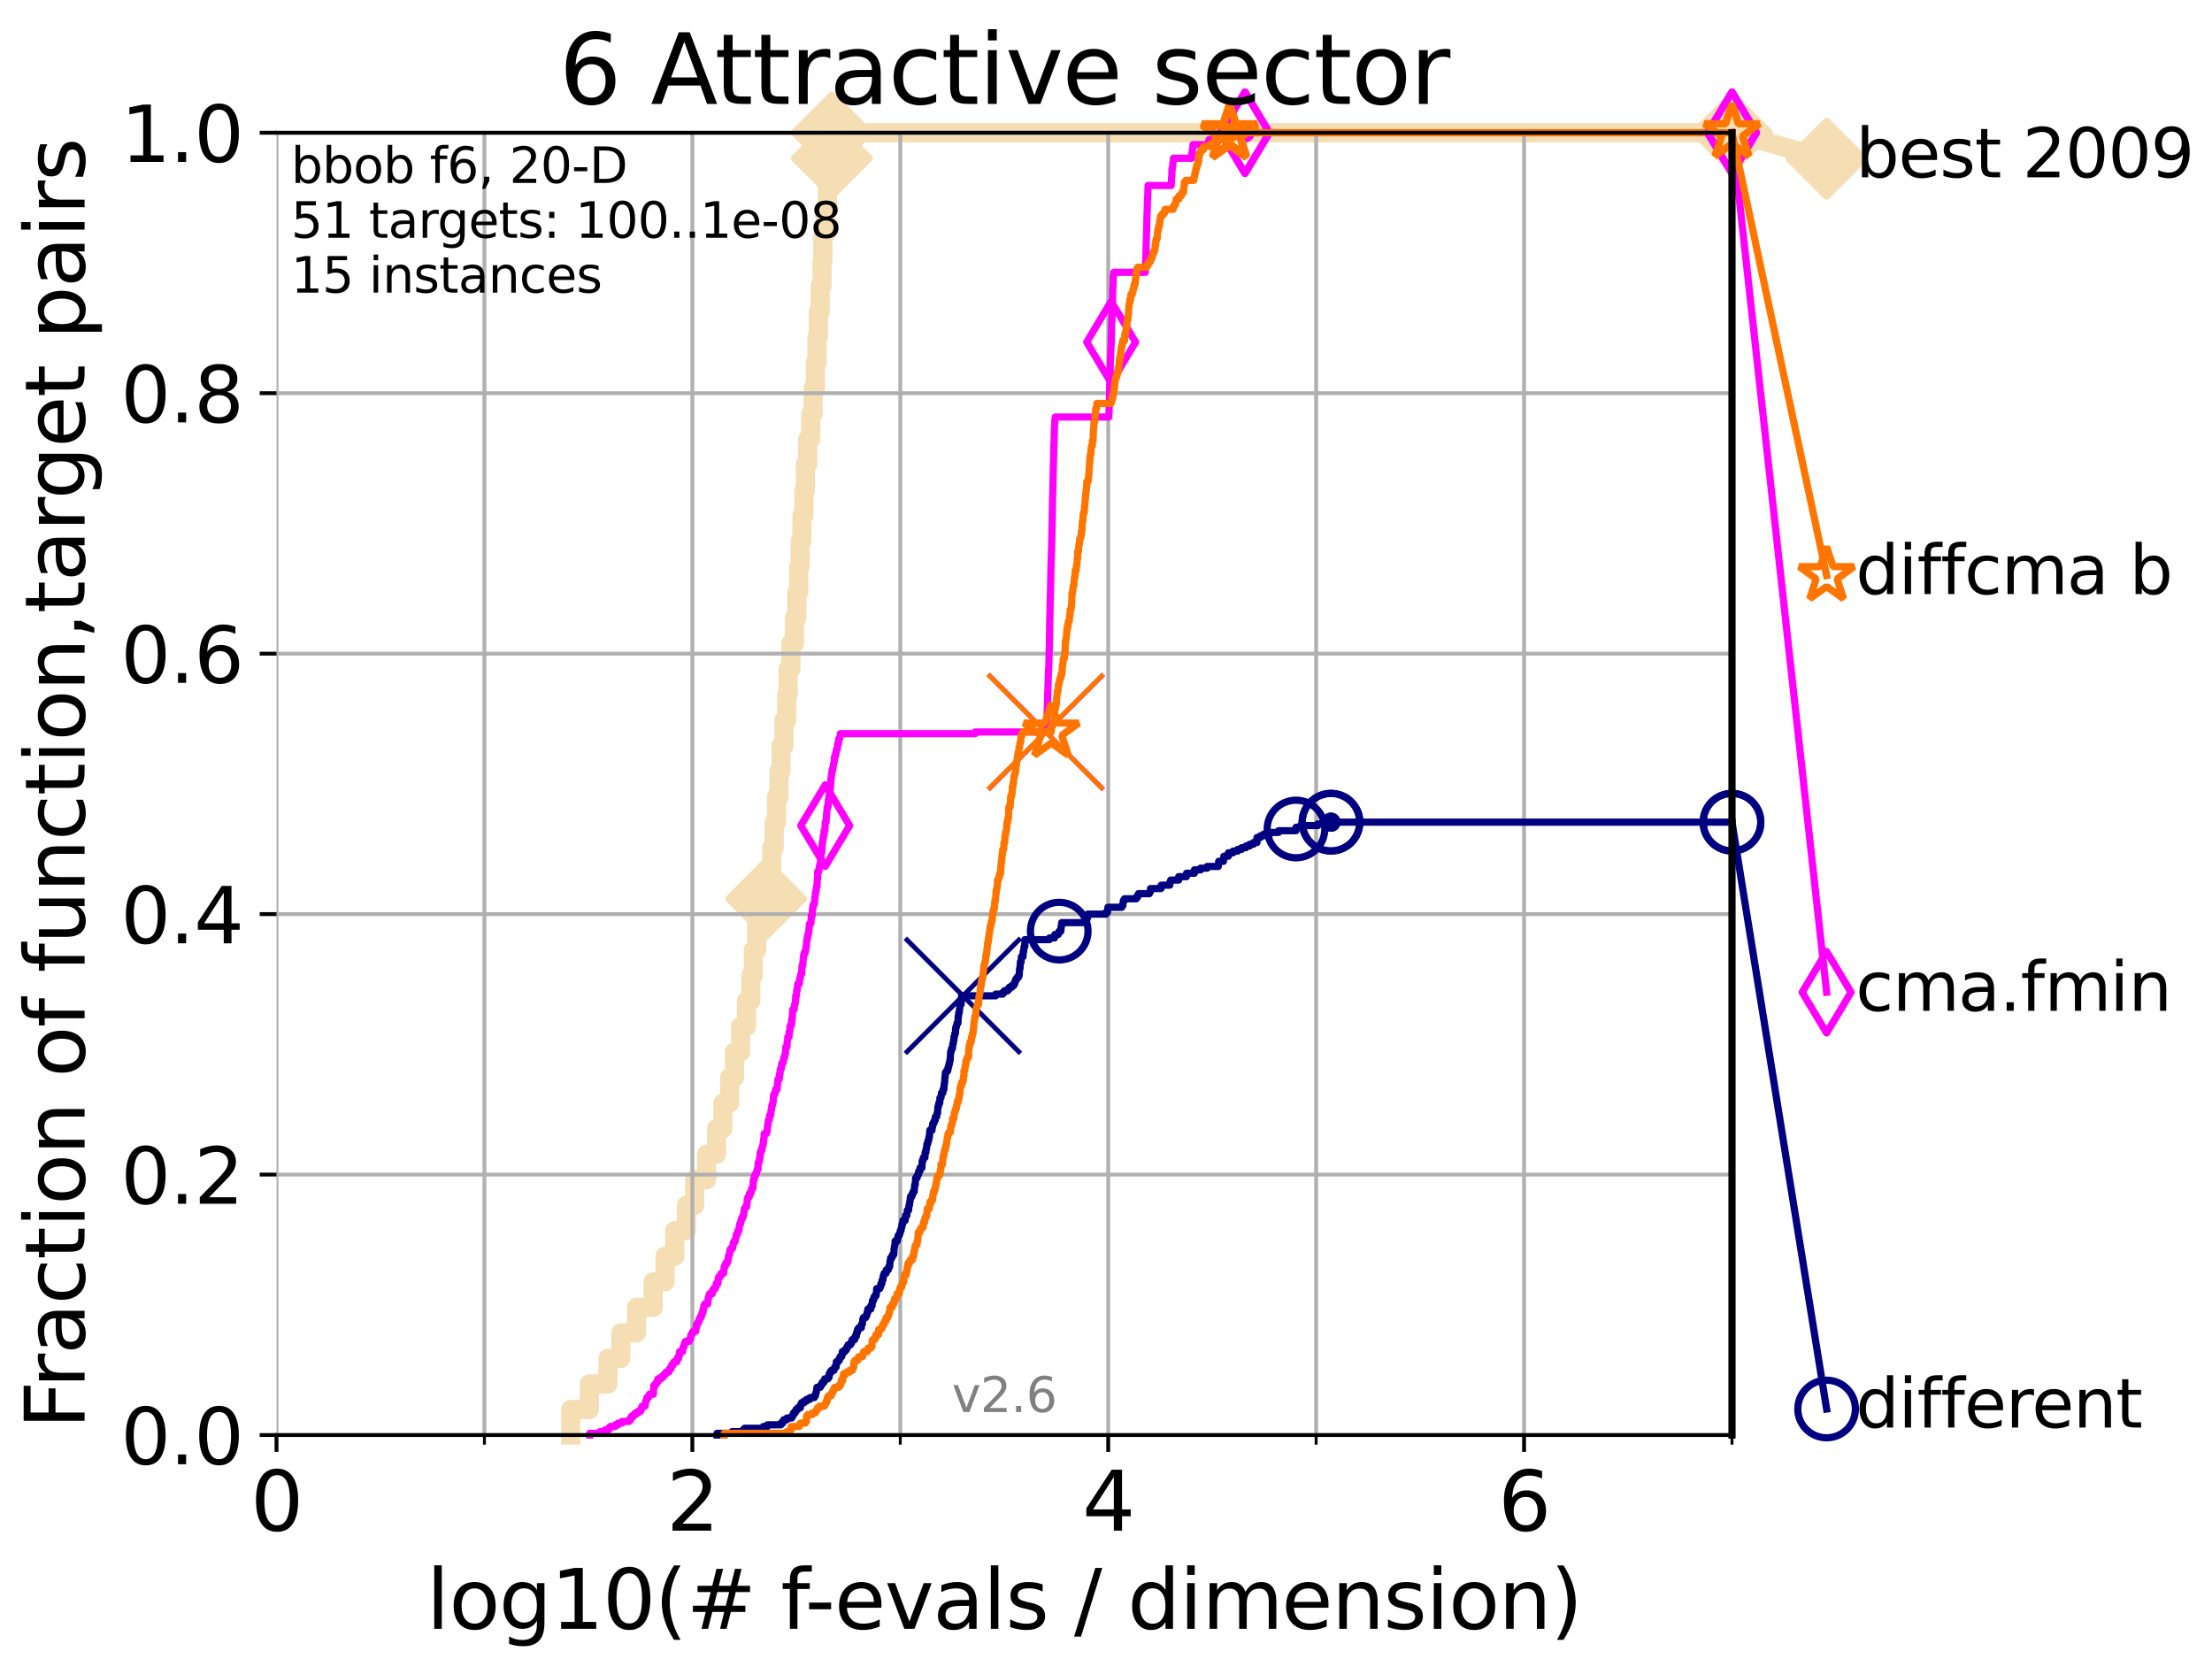 <?xml version="1.0" encoding="utf-8" standalone="no"?>
<!DOCTYPE svg PUBLIC "-//W3C//DTD SVG 1.1//EN"
  "http://www.w3.org/Graphics/SVG/1.1/DTD/svg11.dtd">
<svg height="345.6pt" version="1.1" viewBox="0 0 460.8 345.6" width="460.8pt" xmlns="http://www.w3.org/2000/svg" xmlns:xlink="http://www.w3.org/1999/xlink">
 <defs>
  <style type="text/css">*{stroke-linecap:butt;stroke-linejoin:round;}</style>
 </defs>
 <g id="figure_1">
  <g id="patch_1">
   <path d="M 0 345.6 
L 460.8 345.6 
L 460.8 0 
L 0 0 
z
" style="fill:#ffffff;"/>
  </g>
  <g id="axes_1">
   <g id="patch_2">
    <path d="M 57.6 298.944 
L 360.806 298.944 
L 360.806 27.648 
L 57.6 27.648 
z
" style="fill:#ffffff;"/>
   </g>
   <g id="line2d_1">
    <path d="M 118.89 298.944 
L 118.89 293.624 
L 122.766 293.624 
L 122.766 288.305 
L 126.661 288.305 
L 126.661 282.985 
L 129.334 282.985 
L 129.334 277.666 
L 132.604 277.666 
L 132.604 272.346 
L 136.069 272.346 
L 136.069 267.027 
L 138.541 267.027 
L 138.541 261.707 
L 140.566 261.707 
L 140.566 256.388 
L 143.006 256.388 
L 143.006 251.068 
L 144.713 251.068 
L 144.713 245.749 
L 147.208 245.749 
L 147.208 240.429 
L 149.274 240.429 
L 149.274 235.11 
L 150.594 235.11 
L 150.594 229.79 
L 152.008 229.79 
L 152.008 224.471 
L 153.013 224.471 
L 153.013 219.151 
L 154.284 219.151 
L 154.284 213.832 
L 155.511 213.832 
L 155.511 208.512 
L 156.408 208.512 
L 156.408 203.192 
L 156.937 203.192 
L 156.937 197.873 
L 157.637 197.873 
L 157.637 192.553 
L 158.432 192.553 
L 158.432 187.234 
L 159.589 187.234 
L 159.589 181.914 
L 160.77 181.914 
L 160.77 176.595 
L 161.274 176.595 
L 161.274 171.275 
L 161.766 171.275 
L 161.766 165.956 
L 162.277 165.956 
L 162.277 160.636 
L 162.712 160.636 
L 162.712 155.317 
L 163.308 155.317 
L 163.308 149.997 
L 163.873 149.997 
L 163.873 144.678 
L 164.171 144.678 
L 164.171 139.358 
L 164.759 139.358 
L 164.759 134.039 
L 165.508 134.039 
L 165.508 128.719 
L 165.993 128.719 
L 165.993 123.4 
L 166.385 123.4 
L 166.385 118.08 
L 166.679 118.08 
L 166.679 112.76 
L 167.051 112.76 
L 167.051 107.441 
L 167.469 107.441 
L 167.469 102.121 
L 167.775 102.121 
L 167.775 96.802 
L 168.259 96.802 
L 168.259 91.482 
L 168.895 91.482 
L 168.895 86.163 
L 169.388 86.163 
L 169.388 80.843 
L 169.857 80.843 
L 169.857 75.524 
L 170.198 75.524 
L 170.198 70.204 
L 170.477 70.204 
L 170.477 64.885 
L 170.847 64.885 
L 170.847 59.565 
L 171.247 59.565 
L 171.247 54.246 
L 171.418 54.246 
L 171.418 48.926 
L 171.895 48.926 
L 171.895 43.607 
L 172.344 43.607 
L 172.344 38.287 
L 172.881 38.287 
L 172.881 32.968 
L 173.298 32.968 
L 173.298 27.648 
L 360.806 27.648 
" style="fill:none;stroke:#f5deb3;stroke-linecap:square;stroke-width:4;"/>
   </g>
   <g id="line2d_2">
    <defs>
     <path d="M -0 7.778 
L 7.778 0 
L 0 -7.778 
L -7.778 -0 
z
" id="me340dff604" style="stroke:#f5deb3;stroke-linejoin:miter;stroke-width:1.5;"/>
    </defs>
    <g>
     <use style="fill:#f5deb3;stroke:#f5deb3;stroke-linejoin:miter;stroke-width:1.5;" x="159.589" xlink:href="#me340dff604" y="187.234"/>
     <use style="fill:#f5deb3;stroke:#f5deb3;stroke-linejoin:miter;stroke-width:1.5;" x="173.298" xlink:href="#me340dff604" y="32.968"/>
     <use style="fill:#f5deb3;stroke:#f5deb3;stroke-linejoin:miter;stroke-width:1.5;" x="173.298" xlink:href="#me340dff604" y="27.648"/>
     <use style="fill:#f5deb3;stroke:#f5deb3;stroke-linejoin:miter;stroke-width:1.5;" x="173.298" xlink:href="#me340dff604" y="27.648"/>
     <use style="fill:#f5deb3;stroke:#f5deb3;stroke-linejoin:miter;stroke-width:1.5;" x="360.806" xlink:href="#me340dff604" y="27.648"/>
    </g>
   </g>
   <g id="line2d_3">
    <path style="fill:none;stroke:#f5deb3;stroke-linecap:square;stroke-width:4;"/>
    <g/>
   </g>
   <g id="line2d_4">
    <path d="M 360.806 27.648 
L 380.515 33.074 
" style="fill:none;stroke:#f5deb3;stroke-linecap:square;stroke-width:4;"/>
    <g>
     <use style="fill:#f5deb3;stroke:#f5deb3;stroke-linejoin:miter;stroke-width:1.5;" x="360.806" xlink:href="#me340dff604" y="27.648"/>
     <use style="fill:#f5deb3;stroke:#f5deb3;stroke-linejoin:miter;stroke-width:1.5;" x="380.515" xlink:href="#me340dff604" y="33.074"/>
    </g>
   </g>
   <g id="matplotlib.axis_1">
    <g id="xtick_1">
     <g id="line2d_5">
      <path clip-path="url(#p9a52711a4b)" d="M 57.6 298.944 
L 57.6 27.648 
" style="fill:none;stroke:#b0b0b0;stroke-linecap:square;stroke-width:0.8;"/>
     </g>
     <g id="line2d_6">
      <defs>
       <path d="M 0 0 
L 0 3.5 
" id="md771a60573" style="stroke:#000000;stroke-width:0.8;"/>
      </defs>
      <g>
       <use style="stroke:#000000;stroke-width:0.8;" x="57.6" xlink:href="#md771a60573" y="298.944"/>
      </g>
     </g>
     <g id="text_1">
      <!-- 0 -->
      <g transform="translate(52.192 318.861)scale(0.17 -0.17)">
       <defs>
        <path d="M 2034 4250 
Q 1547 4250 1301 3770 
Q 1056 3291 1056 2328 
Q 1056 1369 1301 889 
Q 1547 409 2034 409 
Q 2525 409 2770 889 
Q 3016 1369 3016 2328 
Q 3016 3291 2770 3770 
Q 2525 4250 2034 4250 
z
M 2034 4750 
Q 2819 4750 3233 4129 
Q 3647 3509 3647 2328 
Q 3647 1150 3233 529 
Q 2819 -91 2034 -91 
Q 1250 -91 836 529 
Q 422 1150 422 2328 
Q 422 3509 836 4129 
Q 1250 4750 2034 4750 
z
" id="DejaVuSans-30" transform="scale(0.016)"/>
       </defs>
       <use xlink:href="#DejaVuSans-30"/>
      </g>
     </g>
    </g>
    <g id="xtick_2">
     <g id="line2d_7">
      <path clip-path="url(#p9a52711a4b)" d="M 144.23 298.944 
L 144.23 27.648 
" style="fill:none;stroke:#b0b0b0;stroke-linecap:square;stroke-width:0.8;"/>
     </g>
     <g id="line2d_8">
      <g>
       <use style="stroke:#000000;stroke-width:0.8;" x="144.23" xlink:href="#md771a60573" y="298.944"/>
      </g>
     </g>
     <g id="text_2">
      <!-- 2 -->
      <g transform="translate(138.822 318.861)scale(0.17 -0.17)">
       <defs>
        <path d="M 1228 531 
L 3431 531 
L 3431 0 
L 469 0 
L 469 531 
Q 828 903 1448 1529 
Q 2069 2156 2228 2338 
Q 2531 2678 2651 2914 
Q 2772 3150 2772 3378 
Q 2772 3750 2511 3984 
Q 2250 4219 1831 4219 
Q 1534 4219 1204 4116 
Q 875 4013 500 3803 
L 500 4441 
Q 881 4594 1212 4672 
Q 1544 4750 1819 4750 
Q 2544 4750 2975 4387 
Q 3406 4025 3406 3419 
Q 3406 3131 3298 2873 
Q 3191 2616 2906 2266 
Q 2828 2175 2409 1742 
Q 1991 1309 1228 531 
z
" id="DejaVuSans-32" transform="scale(0.016)"/>
       </defs>
       <use xlink:href="#DejaVuSans-32"/>
      </g>
     </g>
    </g>
    <g id="xtick_3">
     <g id="line2d_9">
      <path clip-path="url(#p9a52711a4b)" d="M 230.861 298.944 
L 230.861 27.648 
" style="fill:none;stroke:#b0b0b0;stroke-linecap:square;stroke-width:0.8;"/>
     </g>
     <g id="line2d_10">
      <g>
       <use style="stroke:#000000;stroke-width:0.8;" x="230.861" xlink:href="#md771a60573" y="298.944"/>
      </g>
     </g>
     <g id="text_3">
      <!-- 4 -->
      <g transform="translate(225.453 318.861)scale(0.17 -0.17)">
       <defs>
        <path d="M 2419 4116 
L 825 1625 
L 2419 1625 
L 2419 4116 
z
M 2253 4666 
L 3047 4666 
L 3047 1625 
L 3713 1625 
L 3713 1100 
L 3047 1100 
L 3047 0 
L 2419 0 
L 2419 1100 
L 313 1100 
L 313 1709 
L 2253 4666 
z
" id="DejaVuSans-34" transform="scale(0.016)"/>
       </defs>
       <use xlink:href="#DejaVuSans-34"/>
      </g>
     </g>
    </g>
    <g id="xtick_4">
     <g id="line2d_11">
      <path clip-path="url(#p9a52711a4b)" d="M 317.491 298.944 
L 317.491 27.648 
" style="fill:none;stroke:#b0b0b0;stroke-linecap:square;stroke-width:0.8;"/>
     </g>
     <g id="line2d_12">
      <g>
       <use style="stroke:#000000;stroke-width:0.8;" x="317.491" xlink:href="#md771a60573" y="298.944"/>
      </g>
     </g>
     <g id="text_4">
      <!-- 6 -->
      <g transform="translate(312.083 318.861)scale(0.17 -0.17)">
       <defs>
        <path d="M 2113 2584 
Q 1688 2584 1439 2293 
Q 1191 2003 1191 1497 
Q 1191 994 1439 701 
Q 1688 409 2113 409 
Q 2538 409 2786 701 
Q 3034 994 3034 1497 
Q 3034 2003 2786 2293 
Q 2538 2584 2113 2584 
z
M 3366 4563 
L 3366 3988 
Q 3128 4100 2886 4159 
Q 2644 4219 2406 4219 
Q 1781 4219 1451 3797 
Q 1122 3375 1075 2522 
Q 1259 2794 1537 2939 
Q 1816 3084 2150 3084 
Q 2853 3084 3261 2657 
Q 3669 2231 3669 1497 
Q 3669 778 3244 343 
Q 2819 -91 2113 -91 
Q 1303 -91 875 529 
Q 447 1150 447 2328 
Q 447 3434 972 4092 
Q 1497 4750 2381 4750 
Q 2619 4750 2861 4703 
Q 3103 4656 3366 4563 
z
" id="DejaVuSans-36" transform="scale(0.016)"/>
       </defs>
       <use xlink:href="#DejaVuSans-36"/>
      </g>
     </g>
    </g>
    <g id="xtick_5">
     <g id="line2d_13">
      <path clip-path="url(#p9a52711a4b)" d="M 100.915 298.944 
L 100.915 27.648 
" style="fill:none;stroke:#b0b0b0;stroke-linecap:square;stroke-width:0.8;"/>
     </g>
     <g id="line2d_14">
      <defs>
       <path d="M 0 0 
L 0 2 
" id="mc4d49a4b0f" style="stroke:#000000;stroke-width:0.6;"/>
      </defs>
      <g>
       <use style="stroke:#000000;stroke-width:0.6;" x="100.915" xlink:href="#mc4d49a4b0f" y="298.944"/>
      </g>
     </g>
    </g>
    <g id="xtick_6">
     <g id="line2d_15">
      <path clip-path="url(#p9a52711a4b)" d="M 187.546 298.944 
L 187.546 27.648 
" style="fill:none;stroke:#b0b0b0;stroke-linecap:square;stroke-width:0.8;"/>
     </g>
     <g id="line2d_16">
      <g>
       <use style="stroke:#000000;stroke-width:0.6;" x="187.546" xlink:href="#mc4d49a4b0f" y="298.944"/>
      </g>
     </g>
    </g>
    <g id="xtick_7">
     <g id="line2d_17">
      <path clip-path="url(#p9a52711a4b)" d="M 274.176 298.944 
L 274.176 27.648 
" style="fill:none;stroke:#b0b0b0;stroke-linecap:square;stroke-width:0.8;"/>
     </g>
     <g id="line2d_18">
      <g>
       <use style="stroke:#000000;stroke-width:0.6;" x="274.176" xlink:href="#mc4d49a4b0f" y="298.944"/>
      </g>
     </g>
    </g>
    <g id="xtick_8">
     <g id="line2d_19">
      <path clip-path="url(#p9a52711a4b)" d="M 360.806 298.944 
L 360.806 27.648 
" style="fill:none;stroke:#b0b0b0;stroke-linecap:square;stroke-width:0.8;"/>
     </g>
     <g id="line2d_20">
      <g>
       <use style="stroke:#000000;stroke-width:0.6;" x="360.806" xlink:href="#mc4d49a4b0f" y="298.944"/>
      </g>
     </g>
    </g>
    <g id="text_5">
     <!-- log10(# f-evals / dimension) -->
     <g transform="translate(88.823 339.314)scale(0.17 -0.17)">
      <defs>
       <path d="M 603 4863 
L 1178 4863 
L 1178 0 
L 603 0 
L 603 4863 
z
" id="DejaVuSans-6c" transform="scale(0.016)"/>
       <path d="M 1959 3097 
Q 1497 3097 1228 2736 
Q 959 2375 959 1747 
Q 959 1119 1226 758 
Q 1494 397 1959 397 
Q 2419 397 2687 759 
Q 2956 1122 2956 1747 
Q 2956 2369 2687 2733 
Q 2419 3097 1959 3097 
z
M 1959 3584 
Q 2709 3584 3137 3096 
Q 3566 2609 3566 1747 
Q 3566 888 3137 398 
Q 2709 -91 1959 -91 
Q 1206 -91 779 398 
Q 353 888 353 1747 
Q 353 2609 779 3096 
Q 1206 3584 1959 3584 
z
" id="DejaVuSans-6f" transform="scale(0.016)"/>
       <path d="M 2906 1791 
Q 2906 2416 2648 2759 
Q 2391 3103 1925 3103 
Q 1463 3103 1205 2759 
Q 947 2416 947 1791 
Q 947 1169 1205 825 
Q 1463 481 1925 481 
Q 2391 481 2648 825 
Q 2906 1169 2906 1791 
z
M 3481 434 
Q 3481 -459 3084 -895 
Q 2688 -1331 1869 -1331 
Q 1566 -1331 1297 -1286 
Q 1028 -1241 775 -1147 
L 775 -588 
Q 1028 -725 1275 -790 
Q 1522 -856 1778 -856 
Q 2344 -856 2625 -561 
Q 2906 -266 2906 331 
L 2906 616 
Q 2728 306 2450 153 
Q 2172 0 1784 0 
Q 1141 0 747 490 
Q 353 981 353 1791 
Q 353 2603 747 3093 
Q 1141 3584 1784 3584 
Q 2172 3584 2450 3431 
Q 2728 3278 2906 2969 
L 2906 3500 
L 3481 3500 
L 3481 434 
z
" id="DejaVuSans-67" transform="scale(0.016)"/>
       <path d="M 794 531 
L 1825 531 
L 1825 4091 
L 703 3866 
L 703 4441 
L 1819 4666 
L 2450 4666 
L 2450 531 
L 3481 531 
L 3481 0 
L 794 0 
L 794 531 
z
" id="DejaVuSans-31" transform="scale(0.016)"/>
       <path d="M 1984 4856 
Q 1566 4138 1362 3434 
Q 1159 2731 1159 2009 
Q 1159 1288 1364 580 
Q 1569 -128 1984 -844 
L 1484 -844 
Q 1016 -109 783 600 
Q 550 1309 550 2009 
Q 550 2706 781 3412 
Q 1013 4119 1484 4856 
L 1984 4856 
z
" id="DejaVuSans-28" transform="scale(0.016)"/>
       <path d="M 3272 2816 
L 2363 2816 
L 2100 1772 
L 3016 1772 
L 3272 2816 
z
M 2803 4594 
L 2478 3297 
L 3391 3297 
L 3719 4594 
L 4219 4594 
L 3897 3297 
L 4872 3297 
L 4872 2816 
L 3775 2816 
L 3519 1772 
L 4513 1772 
L 4513 1294 
L 3397 1294 
L 3072 0 
L 2572 0 
L 2894 1294 
L 1978 1294 
L 1656 0 
L 1153 0 
L 1478 1294 
L 494 1294 
L 494 1772 
L 1594 1772 
L 1856 2816 
L 850 2816 
L 850 3297 
L 1978 3297 
L 2297 4594 
L 2803 4594 
z
" id="DejaVuSans-23" transform="scale(0.016)"/>
       <path id="DejaVuSans-20" transform="scale(0.016)"/>
       <path d="M 2375 4863 
L 2375 4384 
L 1825 4384 
Q 1516 4384 1395 4259 
Q 1275 4134 1275 3809 
L 1275 3500 
L 2222 3500 
L 2222 3053 
L 1275 3053 
L 1275 0 
L 697 0 
L 697 3053 
L 147 3053 
L 147 3500 
L 697 3500 
L 697 3744 
Q 697 4328 969 4595 
Q 1241 4863 1831 4863 
L 2375 4863 
z
" id="DejaVuSans-66" transform="scale(0.016)"/>
       <path d="M 313 2009 
L 1997 2009 
L 1997 1497 
L 313 1497 
L 313 2009 
z
" id="DejaVuSans-2d" transform="scale(0.016)"/>
       <path d="M 3597 1894 
L 3597 1613 
L 953 1613 
Q 991 1019 1311 708 
Q 1631 397 2203 397 
Q 2534 397 2845 478 
Q 3156 559 3463 722 
L 3463 178 
Q 3153 47 2828 -22 
Q 2503 -91 2169 -91 
Q 1331 -91 842 396 
Q 353 884 353 1716 
Q 353 2575 817 3079 
Q 1281 3584 2069 3584 
Q 2775 3584 3186 3129 
Q 3597 2675 3597 1894 
z
M 3022 2063 
Q 3016 2534 2758 2815 
Q 2500 3097 2075 3097 
Q 1594 3097 1305 2825 
Q 1016 2553 972 2059 
L 3022 2063 
z
" id="DejaVuSans-65" transform="scale(0.016)"/>
       <path d="M 191 3500 
L 800 3500 
L 1894 563 
L 2988 3500 
L 3597 3500 
L 2284 0 
L 1503 0 
L 191 3500 
z
" id="DejaVuSans-76" transform="scale(0.016)"/>
       <path d="M 2194 1759 
Q 1497 1759 1228 1600 
Q 959 1441 959 1056 
Q 959 750 1161 570 
Q 1363 391 1709 391 
Q 2188 391 2477 730 
Q 2766 1069 2766 1631 
L 2766 1759 
L 2194 1759 
z
M 3341 1997 
L 3341 0 
L 2766 0 
L 2766 531 
Q 2569 213 2275 61 
Q 1981 -91 1556 -91 
Q 1019 -91 701 211 
Q 384 513 384 1019 
Q 384 1609 779 1909 
Q 1175 2209 1959 2209 
L 2766 2209 
L 2766 2266 
Q 2766 2663 2505 2880 
Q 2244 3097 1772 3097 
Q 1472 3097 1187 3025 
Q 903 2953 641 2809 
L 641 3341 
Q 956 3463 1253 3523 
Q 1550 3584 1831 3584 
Q 2591 3584 2966 3190 
Q 3341 2797 3341 1997 
z
" id="DejaVuSans-61" transform="scale(0.016)"/>
       <path d="M 2834 3397 
L 2834 2853 
Q 2591 2978 2328 3040 
Q 2066 3103 1784 3103 
Q 1356 3103 1142 2972 
Q 928 2841 928 2578 
Q 928 2378 1081 2264 
Q 1234 2150 1697 2047 
L 1894 2003 
Q 2506 1872 2764 1633 
Q 3022 1394 3022 966 
Q 3022 478 2636 193 
Q 2250 -91 1575 -91 
Q 1294 -91 989 -36 
Q 684 19 347 128 
L 347 722 
Q 666 556 975 473 
Q 1284 391 1588 391 
Q 1994 391 2212 530 
Q 2431 669 2431 922 
Q 2431 1156 2273 1281 
Q 2116 1406 1581 1522 
L 1381 1569 
Q 847 1681 609 1914 
Q 372 2147 372 2553 
Q 372 3047 722 3315 
Q 1072 3584 1716 3584 
Q 2034 3584 2315 3537 
Q 2597 3491 2834 3397 
z
" id="DejaVuSans-73" transform="scale(0.016)"/>
       <path d="M 1625 4666 
L 2156 4666 
L 531 -594 
L 0 -594 
L 1625 4666 
z
" id="DejaVuSans-2f" transform="scale(0.016)"/>
       <path d="M 2906 2969 
L 2906 4863 
L 3481 4863 
L 3481 0 
L 2906 0 
L 2906 525 
Q 2725 213 2448 61 
Q 2172 -91 1784 -91 
Q 1150 -91 751 415 
Q 353 922 353 1747 
Q 353 2572 751 3078 
Q 1150 3584 1784 3584 
Q 2172 3584 2448 3432 
Q 2725 3281 2906 2969 
z
M 947 1747 
Q 947 1113 1208 752 
Q 1469 391 1925 391 
Q 2381 391 2643 752 
Q 2906 1113 2906 1747 
Q 2906 2381 2643 2742 
Q 2381 3103 1925 3103 
Q 1469 3103 1208 2742 
Q 947 2381 947 1747 
z
" id="DejaVuSans-64" transform="scale(0.016)"/>
       <path d="M 603 3500 
L 1178 3500 
L 1178 0 
L 603 0 
L 603 3500 
z
M 603 4863 
L 1178 4863 
L 1178 4134 
L 603 4134 
L 603 4863 
z
" id="DejaVuSans-69" transform="scale(0.016)"/>
       <path d="M 3328 2828 
Q 3544 3216 3844 3400 
Q 4144 3584 4550 3584 
Q 5097 3584 5394 3201 
Q 5691 2819 5691 2113 
L 5691 0 
L 5113 0 
L 5113 2094 
Q 5113 2597 4934 2840 
Q 4756 3084 4391 3084 
Q 3944 3084 3684 2787 
Q 3425 2491 3425 1978 
L 3425 0 
L 2847 0 
L 2847 2094 
Q 2847 2600 2669 2842 
Q 2491 3084 2119 3084 
Q 1678 3084 1418 2786 
Q 1159 2488 1159 1978 
L 1159 0 
L 581 0 
L 581 3500 
L 1159 3500 
L 1159 2956 
Q 1356 3278 1631 3431 
Q 1906 3584 2284 3584 
Q 2666 3584 2933 3390 
Q 3200 3197 3328 2828 
z
" id="DejaVuSans-6d" transform="scale(0.016)"/>
       <path d="M 3513 2113 
L 3513 0 
L 2938 0 
L 2938 2094 
Q 2938 2591 2744 2837 
Q 2550 3084 2163 3084 
Q 1697 3084 1428 2787 
Q 1159 2491 1159 1978 
L 1159 0 
L 581 0 
L 581 3500 
L 1159 3500 
L 1159 2956 
Q 1366 3272 1645 3428 
Q 1925 3584 2291 3584 
Q 2894 3584 3203 3211 
Q 3513 2838 3513 2113 
z
" id="DejaVuSans-6e" transform="scale(0.016)"/>
       <path d="M 513 4856 
L 1013 4856 
Q 1481 4119 1714 3412 
Q 1947 2706 1947 2009 
Q 1947 1309 1714 600 
Q 1481 -109 1013 -844 
L 513 -844 
Q 928 -128 1133 580 
Q 1338 1288 1338 2009 
Q 1338 2731 1133 3434 
Q 928 4138 513 4856 
z
" id="DejaVuSans-29" transform="scale(0.016)"/>
      </defs>
      <use xlink:href="#DejaVuSans-6c"/>
      <use x="27.783" xlink:href="#DejaVuSans-6f"/>
      <use x="88.965" xlink:href="#DejaVuSans-67"/>
      <use x="152.441" xlink:href="#DejaVuSans-31"/>
      <use x="216.064" xlink:href="#DejaVuSans-30"/>
      <use x="279.688" xlink:href="#DejaVuSans-28"/>
      <use x="318.701" xlink:href="#DejaVuSans-23"/>
      <use x="402.49" xlink:href="#DejaVuSans-20"/>
      <use x="434.277" xlink:href="#DejaVuSans-66"/>
      <use x="463.982" xlink:href="#DejaVuSans-2d"/>
      <use x="500.066" xlink:href="#DejaVuSans-65"/>
      <use x="561.59" xlink:href="#DejaVuSans-76"/>
      <use x="620.77" xlink:href="#DejaVuSans-61"/>
      <use x="682.049" xlink:href="#DejaVuSans-6c"/>
      <use x="709.832" xlink:href="#DejaVuSans-73"/>
      <use x="761.932" xlink:href="#DejaVuSans-20"/>
      <use x="793.719" xlink:href="#DejaVuSans-2f"/>
      <use x="827.41" xlink:href="#DejaVuSans-20"/>
      <use x="859.197" xlink:href="#DejaVuSans-64"/>
      <use x="922.674" xlink:href="#DejaVuSans-69"/>
      <use x="950.457" xlink:href="#DejaVuSans-6d"/>
      <use x="1047.869" xlink:href="#DejaVuSans-65"/>
      <use x="1109.393" xlink:href="#DejaVuSans-6e"/>
      <use x="1172.771" xlink:href="#DejaVuSans-73"/>
      <use x="1224.871" xlink:href="#DejaVuSans-69"/>
      <use x="1252.654" xlink:href="#DejaVuSans-6f"/>
      <use x="1313.836" xlink:href="#DejaVuSans-6e"/>
      <use x="1377.215" xlink:href="#DejaVuSans-29"/>
     </g>
    </g>
   </g>
   <g id="matplotlib.axis_2">
    <g id="ytick_1">
     <g id="line2d_21">
      <path clip-path="url(#p9a52711a4b)" d="M 57.6 298.944 
L 360.806 298.944 
" style="fill:none;stroke:#b0b0b0;stroke-linecap:square;stroke-width:0.8;"/>
     </g>
     <g id="line2d_22">
      <defs>
       <path d="M 0 0 
L -3.5 0 
" id="m1614c7221e" style="stroke:#000000;stroke-width:0.8;"/>
      </defs>
      <g>
       <use style="stroke:#000000;stroke-width:0.8;" x="57.6" xlink:href="#m1614c7221e" y="298.944"/>
      </g>
     </g>
     <g id="text_6">
      <!-- 0.0 -->
      <g transform="translate(25.155 305.023)scale(0.16 -0.16)">
       <defs>
        <path d="M 684 794 
L 1344 794 
L 1344 0 
L 684 0 
L 684 794 
z
" id="DejaVuSans-2e" transform="scale(0.016)"/>
       </defs>
       <use xlink:href="#DejaVuSans-30"/>
       <use x="63.623" xlink:href="#DejaVuSans-2e"/>
       <use x="95.41" xlink:href="#DejaVuSans-30"/>
      </g>
     </g>
    </g>
    <g id="ytick_2">
     <g id="line2d_23">
      <path clip-path="url(#p9a52711a4b)" d="M 57.6 244.685 
L 360.806 244.685 
" style="fill:none;stroke:#b0b0b0;stroke-linecap:square;stroke-width:0.8;"/>
     </g>
     <g id="line2d_24">
      <g>
       <use style="stroke:#000000;stroke-width:0.8;" x="57.6" xlink:href="#m1614c7221e" y="244.685"/>
      </g>
     </g>
     <g id="text_7">
      <!-- 0.2 -->
      <g transform="translate(25.155 250.764)scale(0.16 -0.16)">
       <use xlink:href="#DejaVuSans-30"/>
       <use x="63.623" xlink:href="#DejaVuSans-2e"/>
       <use x="95.41" xlink:href="#DejaVuSans-32"/>
      </g>
     </g>
    </g>
    <g id="ytick_3">
     <g id="line2d_25">
      <path clip-path="url(#p9a52711a4b)" d="M 57.6 190.426 
L 360.806 190.426 
" style="fill:none;stroke:#b0b0b0;stroke-linecap:square;stroke-width:0.8;"/>
     </g>
     <g id="line2d_26">
      <g>
       <use style="stroke:#000000;stroke-width:0.8;" x="57.6" xlink:href="#m1614c7221e" y="190.426"/>
      </g>
     </g>
     <g id="text_8">
      <!-- 0.4 -->
      <g transform="translate(25.155 196.504)scale(0.16 -0.16)">
       <use xlink:href="#DejaVuSans-30"/>
       <use x="63.623" xlink:href="#DejaVuSans-2e"/>
       <use x="95.41" xlink:href="#DejaVuSans-34"/>
      </g>
     </g>
    </g>
    <g id="ytick_4">
     <g id="line2d_27">
      <path clip-path="url(#p9a52711a4b)" d="M 57.6 136.166 
L 360.806 136.166 
" style="fill:none;stroke:#b0b0b0;stroke-linecap:square;stroke-width:0.8;"/>
     </g>
     <g id="line2d_28">
      <g>
       <use style="stroke:#000000;stroke-width:0.8;" x="57.6" xlink:href="#m1614c7221e" y="136.166"/>
      </g>
     </g>
     <g id="text_9">
      <!-- 0.6 -->
      <g transform="translate(25.155 142.245)scale(0.16 -0.16)">
       <use xlink:href="#DejaVuSans-30"/>
       <use x="63.623" xlink:href="#DejaVuSans-2e"/>
       <use x="95.41" xlink:href="#DejaVuSans-36"/>
      </g>
     </g>
    </g>
    <g id="ytick_5">
     <g id="line2d_29">
      <path clip-path="url(#p9a52711a4b)" d="M 57.6 81.907 
L 360.806 81.907 
" style="fill:none;stroke:#b0b0b0;stroke-linecap:square;stroke-width:0.8;"/>
     </g>
     <g id="line2d_30">
      <g>
       <use style="stroke:#000000;stroke-width:0.8;" x="57.6" xlink:href="#m1614c7221e" y="81.907"/>
      </g>
     </g>
     <g id="text_10">
      <!-- 0.8 -->
      <g transform="translate(25.155 87.986)scale(0.16 -0.16)">
       <defs>
        <path d="M 2034 2216 
Q 1584 2216 1326 1975 
Q 1069 1734 1069 1313 
Q 1069 891 1326 650 
Q 1584 409 2034 409 
Q 2484 409 2743 651 
Q 3003 894 3003 1313 
Q 3003 1734 2745 1975 
Q 2488 2216 2034 2216 
z
M 1403 2484 
Q 997 2584 770 2862 
Q 544 3141 544 3541 
Q 544 4100 942 4425 
Q 1341 4750 2034 4750 
Q 2731 4750 3128 4425 
Q 3525 4100 3525 3541 
Q 3525 3141 3298 2862 
Q 3072 2584 2669 2484 
Q 3125 2378 3379 2068 
Q 3634 1759 3634 1313 
Q 3634 634 3220 271 
Q 2806 -91 2034 -91 
Q 1263 -91 848 271 
Q 434 634 434 1313 
Q 434 1759 690 2068 
Q 947 2378 1403 2484 
z
M 1172 3481 
Q 1172 3119 1398 2916 
Q 1625 2713 2034 2713 
Q 2441 2713 2670 2916 
Q 2900 3119 2900 3481 
Q 2900 3844 2670 4047 
Q 2441 4250 2034 4250 
Q 1625 4250 1398 4047 
Q 1172 3844 1172 3481 
z
" id="DejaVuSans-38" transform="scale(0.016)"/>
       </defs>
       <use xlink:href="#DejaVuSans-30"/>
       <use x="63.623" xlink:href="#DejaVuSans-2e"/>
       <use x="95.41" xlink:href="#DejaVuSans-38"/>
      </g>
     </g>
    </g>
    <g id="ytick_6">
     <g id="line2d_31">
      <path clip-path="url(#p9a52711a4b)" d="M 57.6 27.648 
L 360.806 27.648 
" style="fill:none;stroke:#b0b0b0;stroke-linecap:square;stroke-width:0.8;"/>
     </g>
     <g id="line2d_32">
      <g>
       <use style="stroke:#000000;stroke-width:0.8;" x="57.6" xlink:href="#m1614c7221e" y="27.648"/>
      </g>
     </g>
     <g id="text_11">
      <!-- 1.0 -->
      <g transform="translate(25.155 33.727)scale(0.16 -0.16)">
       <use xlink:href="#DejaVuSans-31"/>
       <use x="63.623" xlink:href="#DejaVuSans-2e"/>
       <use x="95.41" xlink:href="#DejaVuSans-30"/>
      </g>
     </g>
    </g>
    <g id="text_12">
     <!-- Fraction of function,target pairs -->
     <g transform="translate(17.62 297.681)rotate(-90)scale(0.17 -0.17)">
      <defs>
       <path d="M 628 4666 
L 3309 4666 
L 3309 4134 
L 1259 4134 
L 1259 2759 
L 3109 2759 
L 3109 2228 
L 1259 2228 
L 1259 0 
L 628 0 
L 628 4666 
z
" id="DejaVuSans-46" transform="scale(0.016)"/>
       <path d="M 2631 2963 
Q 2534 3019 2420 3045 
Q 2306 3072 2169 3072 
Q 1681 3072 1420 2755 
Q 1159 2438 1159 1844 
L 1159 0 
L 581 0 
L 581 3500 
L 1159 3500 
L 1159 2956 
Q 1341 3275 1631 3429 
Q 1922 3584 2338 3584 
Q 2397 3584 2469 3576 
Q 2541 3569 2628 3553 
L 2631 2963 
z
" id="DejaVuSans-72" transform="scale(0.016)"/>
       <path d="M 3122 3366 
L 3122 2828 
Q 2878 2963 2633 3030 
Q 2388 3097 2138 3097 
Q 1578 3097 1268 2742 
Q 959 2388 959 1747 
Q 959 1106 1268 751 
Q 1578 397 2138 397 
Q 2388 397 2633 464 
Q 2878 531 3122 666 
L 3122 134 
Q 2881 22 2623 -34 
Q 2366 -91 2075 -91 
Q 1284 -91 818 406 
Q 353 903 353 1747 
Q 353 2603 823 3093 
Q 1294 3584 2113 3584 
Q 2378 3584 2631 3529 
Q 2884 3475 3122 3366 
z
" id="DejaVuSans-63" transform="scale(0.016)"/>
       <path d="M 1172 4494 
L 1172 3500 
L 2356 3500 
L 2356 3053 
L 1172 3053 
L 1172 1153 
Q 1172 725 1289 603 
Q 1406 481 1766 481 
L 2356 481 
L 2356 0 
L 1766 0 
Q 1100 0 847 248 
Q 594 497 594 1153 
L 594 3053 
L 172 3053 
L 172 3500 
L 594 3500 
L 594 4494 
L 1172 4494 
z
" id="DejaVuSans-74" transform="scale(0.016)"/>
       <path d="M 544 1381 
L 544 3500 
L 1119 3500 
L 1119 1403 
Q 1119 906 1312 657 
Q 1506 409 1894 409 
Q 2359 409 2629 706 
Q 2900 1003 2900 1516 
L 2900 3500 
L 3475 3500 
L 3475 0 
L 2900 0 
L 2900 538 
Q 2691 219 2414 64 
Q 2138 -91 1772 -91 
Q 1169 -91 856 284 
Q 544 659 544 1381 
z
M 1991 3584 
L 1991 3584 
z
" id="DejaVuSans-75" transform="scale(0.016)"/>
       <path d="M 750 794 
L 1409 794 
L 1409 256 
L 897 -744 
L 494 -744 
L 750 256 
L 750 794 
z
" id="DejaVuSans-2c" transform="scale(0.016)"/>
       <path d="M 1159 525 
L 1159 -1331 
L 581 -1331 
L 581 3500 
L 1159 3500 
L 1159 2969 
Q 1341 3281 1617 3432 
Q 1894 3584 2278 3584 
Q 2916 3584 3314 3078 
Q 3713 2572 3713 1747 
Q 3713 922 3314 415 
Q 2916 -91 2278 -91 
Q 1894 -91 1617 61 
Q 1341 213 1159 525 
z
M 3116 1747 
Q 3116 2381 2855 2742 
Q 2594 3103 2138 3103 
Q 1681 3103 1420 2742 
Q 1159 2381 1159 1747 
Q 1159 1113 1420 752 
Q 1681 391 2138 391 
Q 2594 391 2855 752 
Q 3116 1113 3116 1747 
z
" id="DejaVuSans-70" transform="scale(0.016)"/>
      </defs>
      <use xlink:href="#DejaVuSans-46"/>
      <use x="50.27" xlink:href="#DejaVuSans-72"/>
      <use x="91.383" xlink:href="#DejaVuSans-61"/>
      <use x="152.662" xlink:href="#DejaVuSans-63"/>
      <use x="207.643" xlink:href="#DejaVuSans-74"/>
      <use x="246.852" xlink:href="#DejaVuSans-69"/>
      <use x="274.635" xlink:href="#DejaVuSans-6f"/>
      <use x="335.816" xlink:href="#DejaVuSans-6e"/>
      <use x="399.195" xlink:href="#DejaVuSans-20"/>
      <use x="430.982" xlink:href="#DejaVuSans-6f"/>
      <use x="492.164" xlink:href="#DejaVuSans-66"/>
      <use x="527.369" xlink:href="#DejaVuSans-20"/>
      <use x="559.156" xlink:href="#DejaVuSans-66"/>
      <use x="594.361" xlink:href="#DejaVuSans-75"/>
      <use x="657.74" xlink:href="#DejaVuSans-6e"/>
      <use x="721.119" xlink:href="#DejaVuSans-63"/>
      <use x="776.1" xlink:href="#DejaVuSans-74"/>
      <use x="815.309" xlink:href="#DejaVuSans-69"/>
      <use x="843.092" xlink:href="#DejaVuSans-6f"/>
      <use x="904.273" xlink:href="#DejaVuSans-6e"/>
      <use x="967.652" xlink:href="#DejaVuSans-2c"/>
      <use x="999.439" xlink:href="#DejaVuSans-74"/>
      <use x="1038.648" xlink:href="#DejaVuSans-61"/>
      <use x="1099.928" xlink:href="#DejaVuSans-72"/>
      <use x="1139.291" xlink:href="#DejaVuSans-67"/>
      <use x="1202.768" xlink:href="#DejaVuSans-65"/>
      <use x="1264.291" xlink:href="#DejaVuSans-74"/>
      <use x="1303.5" xlink:href="#DejaVuSans-20"/>
      <use x="1335.287" xlink:href="#DejaVuSans-70"/>
      <use x="1398.764" xlink:href="#DejaVuSans-61"/>
      <use x="1460.043" xlink:href="#DejaVuSans-69"/>
      <use x="1487.826" xlink:href="#DejaVuSans-72"/>
      <use x="1528.939" xlink:href="#DejaVuSans-73"/>
     </g>
    </g>
   </g>
   <g id="line2d_33">
    <defs>
     <path d="M 0 1.5 
C 0.398 1.5 0.779 1.342 1.061 1.061 
C 1.342 0.779 1.5 0.398 1.5 0 
C 1.5 -0.398 1.342 -0.779 1.061 -1.061 
C 0.779 -1.342 0.398 -1.5 0 -1.5 
C -0.398 -1.5 -0.779 -1.342 -1.061 -1.061 
C -1.342 -0.779 -1.5 -0.398 -1.5 0 
C -1.5 0.398 -1.342 0.779 -1.061 1.061 
C -0.779 1.342 -0.398 1.5 0 1.5 
z
" id="mb429f96697" style="stroke:#f5deb3;"/>
    </defs>
    <g>
     <use style="fill:#f5deb3;stroke:#f5deb3;" x="173.298" xlink:href="#mb429f96697" y="27.648"/>
     <use style="fill:#f5deb3;stroke:#f5deb3;" x="173.298" xlink:href="#mb429f96697" y="27.648"/>
    </g>
   </g>
   <g id="line2d_34">
    <defs>
     <path d="M 0 1.5 
C 0.398 1.5 0.779 1.342 1.061 1.061 
C 1.342 0.779 1.5 0.398 1.5 0 
C 1.5 -0.398 1.342 -0.779 1.061 -1.061 
C 0.779 -1.342 0.398 -1.5 0 -1.5 
C -0.398 -1.5 -0.779 -1.342 -1.061 -1.061 
C -1.342 -0.779 -1.5 -0.398 -1.5 0 
C -1.5 0.398 -1.342 0.779 -1.061 1.061 
C -0.779 1.342 -0.398 1.5 0 1.5 
z
" id="m63ee45a05c" style="stroke:#000080;"/>
    </defs>
    <g>
     <use style="fill:#000080;stroke:#000080;" x="277.269" xlink:href="#m63ee45a05c" y="171.275"/>
     <use style="fill:#000080;stroke:#000080;" x="277.269" xlink:href="#m63ee45a05c" y="171.275"/>
    </g>
   </g>
   <g id="line2d_35">
    <path d="M 149.375 298.944 
L 149.375 298.589 
L 152.505 298.589 
L 152.505 298.235 
L 154.784 298.235 
L 154.784 297.88 
L 155.104 297.88 
L 155.104 297.525 
L 159.007 297.525 
L 159.007 297.171 
L 159.87 297.171 
L 159.87 296.816 
L 162.673 296.816 
L 162.673 296.462 
L 163.064 296.462 
L 163.064 296.107 
L 163.27 296.107 
L 163.27 295.752 
L 163.929 295.752 
L 163.929 295.398 
L 164.913 295.398 
L 164.913 295.043 
L 165.168 295.043 
L 165.168 294.688 
L 165.303 294.688 
L 165.303 294.334 
L 165.638 294.334 
L 165.638 293.979 
L 165.83 293.979 
L 165.83 293.624 
L 166.196 293.624 
L 166.196 293.27 
L 166.721 293.27 
L 166.789 292.561 
L 166.981 292.561 
L 166.981 292.206 
L 167.523 292.206 
L 167.523 291.851 
L 168.045 291.851 
L 168.045 291.497 
L 168.733 291.497 
L 168.733 291.142 
L 169.641 291.142 
L 169.641 290.787 
L 169.864 290.787 
L 169.969 290.078 
L 170.041 290.078 
L 170.141 289.369 
L 170.174 289.369 
L 170.174 289.014 
L 170.863 289.014 
L 170.863 288.66 
L 171.094 288.66 
L 171.094 288.305 
L 171.314 288.305 
L 171.314 287.95 
L 171.65 287.95 
L 171.65 287.596 
L 171.807 287.596 
L 171.807 287.241 
L 172.476 287.241 
L 172.476 286.886 
L 172.722 286.886 
L 172.738 286.177 
L 172.919 286.177 
L 172.919 285.822 
L 173.188 285.822 
L 173.188 285.468 
L 173.733 285.468 
L 173.733 285.113 
L 173.885 285.113 
L 173.885 284.759 
L 174.186 284.759 
L 174.216 283.695 
L 174.606 283.695 
L 174.606 283.34 
L 174.881 283.34 
L 174.991 282.631 
L 175.322 282.631 
L 175.322 282.276 
L 175.455 282.276 
L 175.476 281.567 
L 175.987 281.567 
L 175.987 281.212 
L 176.315 281.212 
L 176.315 280.858 
L 176.488 280.858 
L 176.488 280.503 
L 176.68 280.503 
L 176.68 280.148 
L 177.18 280.148 
L 177.18 279.794 
L 177.407 279.794 
L 177.497 279.084 
L 178.032 279.084 
L 178.137 278.375 
L 178.396 278.375 
L 178.402 277.666 
L 178.588 277.666 
L 178.633 276.957 
L 178.885 276.957 
L 178.885 276.602 
L 179.42 276.602 
L 179.461 275.893 
L 179.619 275.893 
L 179.728 275.183 
L 179.733 275.183 
L 179.733 274.829 
L 179.861 274.829 
L 179.861 274.474 
L 180.345 274.474 
L 180.345 274.12 
L 180.534 274.12 
L 180.624 273.41 
L 180.775 273.41 
L 180.794 272.701 
L 181.404 272.701 
L 181.406 271.992 
L 181.676 271.992 
L 181.75 270.928 
L 181.961 270.928 
L 182.047 270.219 
L 182.275 270.219 
L 182.275 269.864 
L 182.532 269.864 
L 182.628 268.445 
L 183.276 268.445 
L 183.276 268.091 
L 183.448 268.091 
L 183.522 267.381 
L 183.722 267.381 
L 183.763 266.672 
L 183.914 266.672 
L 183.964 265.963 
L 184.055 265.963 
L 184.055 265.608 
L 184.179 265.608 
L 184.179 265.254 
L 184.573 265.254 
L 184.637 264.544 
L 185.035 264.544 
L 185.035 264.19 
L 185.159 264.19 
L 185.159 263.835 
L 185.34 263.835 
L 185.395 262.771 
L 185.454 262.771 
L 185.527 262.062 
L 185.789 262.062 
L 185.789 261.707 
L 185.945 261.707 
L 185.945 261.353 
L 186.192 261.353 
L 186.266 259.934 
L 186.316 259.934 
L 186.415 259.225 
L 186.464 259.225 
L 186.474 258.516 
L 186.941 258.516 
L 187.01 257.806 
L 187.08 257.806 
L 187.08 257.452 
L 187.285 257.452 
L 187.285 257.097 
L 187.45 257.097 
L 187.535 256.388 
L 187.696 256.388 
L 187.788 255.678 
L 187.858 255.678 
L 187.921 254.969 
L 188.057 254.969 
L 188.086 254.26 
L 188.555 254.26 
L 188.657 253.196 
L 188.921 253.196 
L 188.999 252.132 
L 189.266 252.132 
L 189.365 251.068 
L 189.452 251.068 
L 189.518 250.359 
L 189.564 250.359 
L 189.658 249.295 
L 189.934 249.295 
L 189.934 248.94 
L 190.072 248.94 
L 190.072 248.586 
L 190.221 248.586 
L 190.221 248.231 
L 190.447 248.231 
L 190.546 246.813 
L 190.66 246.813 
L 190.738 245.394 
L 191.02 245.394 
L 191.02 245.039 
L 191.151 245.039 
L 191.151 244.685 
L 191.347 244.685 
L 191.381 243.976 
L 191.646 243.976 
L 191.679 243.266 
L 192.056 243.266 
L 192.108 241.848 
L 192.247 241.848 
L 192.345 241.138 
L 192.686 241.138 
L 192.715 240.075 
L 192.873 240.075 
L 192.918 239.365 
L 193 239.365 
L 193.094 238.301 
L 193.257 238.301 
L 193.311 237.592 
L 193.467 237.592 
L 193.511 236.883 
L 193.608 236.883 
L 193.694 235.464 
L 194.156 235.464 
L 194.176 234.755 
L 194.28 234.755 
L 194.319 234.046 
L 194.519 234.046 
L 194.519 233.691 
L 194.676 233.691 
L 194.676 233.336 
L 194.827 233.336 
L 194.857 232.627 
L 195.123 232.627 
L 195.219 231.918 
L 195.296 231.918 
L 195.396 230.499 
L 195.52 230.499 
L 195.572 229.79 
L 195.765 229.79 
L 195.795 228.726 
L 196.011 228.726 
L 196.106 228.017 
L 196.122 228.017 
L 196.122 227.662 
L 196.419 227.662 
L 196.449 226.953 
L 196.627 226.953 
L 196.677 225.889 
L 196.744 225.889 
L 196.844 224.471 
L 196.868 224.471 
L 196.948 223.407 
L 197.177 223.407 
L 197.177 223.052 
L 197.436 223.052 
L 197.495 222.343 
L 197.622 222.343 
L 197.686 221.634 
L 197.773 221.634 
L 197.865 220.924 
L 197.93 220.924 
L 198.027 219.151 
L 198.115 219.151 
L 198.221 218.442 
L 198.404 218.442 
L 198.503 217.378 
L 198.588 217.378 
L 198.647 216.669 
L 198.725 216.669 
L 198.738 215.959 
L 198.844 215.959 
L 198.925 215.25 
L 199.043 215.25 
L 199.075 214.186 
L 199.155 214.186 
L 199.155 213.832 
L 199.271 213.832 
L 199.364 213.122 
L 199.56 213.122 
L 199.61 211.704 
L 199.676 211.704 
L 199.713 210.994 
L 199.825 210.994 
L 199.919 209.931 
L 199.958 209.931 
L 200.007 209.221 
L 200.213 209.221 
L 200.313 207.448 
L 207.418 207.448 
L 207.418 207.093 
L 208.899 207.093 
L 208.899 206.739 
L 209.236 206.739 
L 209.236 206.384 
L 209.957 206.384 
L 209.957 206.03 
L 210.251 206.03 
L 210.251 205.675 
L 210.756 205.675 
L 210.756 205.32 
L 211.17 205.32 
L 211.17 204.966 
L 211.387 204.966 
L 211.481 204.256 
L 211.662 204.256 
L 211.662 203.902 
L 211.899 203.902 
L 211.899 203.547 
L 212.206 203.547 
L 212.206 203.192 
L 212.318 203.192 
L 212.394 201.774 
L 212.484 201.774 
L 212.57 200.355 
L 212.728 200.355 
L 212.779 199.291 
L 213.123 199.291 
L 213.145 198.228 
L 213.253 198.228 
L 213.342 197.164 
L 213.493 197.164 
L 213.493 195.745 
L 218.607 195.745 
L 218.607 195.39 
L 219.682 195.39 
L 219.731 194.681 
L 220.439 194.681 
L 220.439 194.327 
L 220.658 194.327 
L 220.658 193.972 
L 221.008 193.972 
L 221.051 192.908 
L 221.152 192.908 
L 221.168 192.199 
L 225.931 192.199 
L 225.931 191.844 
L 226.269 191.844 
L 226.269 191.49 
L 226.456 191.49 
L 226.456 191.135 
L 226.591 191.135 
L 226.601 190.426 
L 230.382 190.426 
L 230.382 190.071 
L 230.697 190.071 
L 230.805 189.007 
L 233.694 189.007 
L 233.694 188.652 
L 233.909 188.652 
L 234.019 187.589 
L 234.246 187.589 
L 234.246 187.234 
L 236.696 187.234 
L 236.696 186.879 
L 236.986 186.879 
L 236.986 186.525 
L 237.16 186.525 
L 237.16 186.17 
L 239.431 186.17 
L 239.431 185.815 
L 239.617 185.815 
L 239.677 185.106 
L 241.858 185.106 
L 241.896 184.397 
L 243.685 184.397 
L 243.742 183.688 
L 243.877 183.688 
L 243.877 183.333 
L 245.54 183.333 
L 245.54 182.624 
L 247.152 182.624 
L 247.19 181.914 
L 248.82 181.914 
L 248.823 181.205 
L 250.111 181.205 
L 250.111 180.85 
L 251.479 180.85 
L 251.479 180.496 
L 253.786 180.496 
L 253.875 179.432 
L 254.867 179.432 
L 254.951 178.368 
L 255.89 178.368 
L 255.89 177.659 
L 256.859 177.659 
L 256.859 177.304 
L 257.825 177.304 
L 257.825 176.949 
L 258.64 176.949 
L 258.64 176.595 
L 259.54 176.595 
L 259.54 176.24 
L 260.304 176.24 
L 260.304 175.886 
L 261.075 175.886 
L 261.075 175.531 
L 261.851 175.531 
L 261.851 174.467 
L 262.562 174.467 
L 262.562 174.112 
L 263.247 174.112 
L 263.247 173.758 
L 264.567 173.758 
L 264.567 173.403 
L 266.359 173.403 
L 266.359 173.048 
L 269.966 173.048 
L 269.981 172.339 
L 270.885 172.339 
L 270.885 171.985 
L 274.523 171.985 
L 274.523 171.63 
L 277.269 171.63 
L 277.269 171.275 
L 360.806 171.275 
L 360.806 171.275 
" style="fill:none;stroke:#000080;stroke-linecap:square;stroke-width:1.5;"/>
   </g>
   <g id="line2d_36">
    <defs>
     <path d="M 0 6 
C 1.591 6 3.117 5.368 4.243 4.243 
C 5.368 3.117 6 1.591 6 0 
C 6 -1.591 5.368 -3.117 4.243 -4.243 
C 3.117 -5.368 1.591 -6 0 -6 
C -1.591 -6 -3.117 -5.368 -4.243 -4.243 
C -5.368 -3.117 -6 -1.591 -6 0 
C -6 1.591 -5.368 3.117 -4.243 4.243 
C -3.117 5.368 -1.591 6 0 6 
z
" id="m9076c8b523" style="stroke:#000080;stroke-width:1.5;"/>
    </defs>
    <g>
     <use style="fill-opacity:0;stroke:#000080;stroke-width:1.5;" x="220.658" xlink:href="#m9076c8b523" y="193.972"/>
     <use style="fill-opacity:0;stroke:#000080;stroke-width:1.5;" x="269.981" xlink:href="#m9076c8b523" y="172.694"/>
     <use style="fill-opacity:0;stroke:#000080;stroke-width:1.5;" x="277.269" xlink:href="#m9076c8b523" y="171.275"/>
     <use style="fill-opacity:0;stroke:#000080;stroke-width:1.5;" x="277.269" xlink:href="#m9076c8b523" y="171.275"/>
     <use style="fill-opacity:0;stroke:#000080;stroke-width:1.5;" x="360.806" xlink:href="#m9076c8b523" y="171.275"/>
    </g>
   </g>
   <g id="line2d_37">
    <path style="fill:none;stroke:#000080;stroke-linecap:square;stroke-width:1.5;"/>
    <g/>
   </g>
   <g id="line2d_38">
    <path clip-path="url(#p9a52711a4b)" d="M 200.594 207.448 
" style="fill:none;stroke:#000080;stroke-linecap:square;stroke-width:1.5;"/>
    <defs>
     <path d="M -12 12 
L 12 -12 
M -12 -12 
L 12 12 
" id="mcdba338bd6" style="stroke:#000080;"/>
    </defs>
    <g clip-path="url(#p9a52711a4b)">
     <use style="fill:#000080;stroke:#000080;" x="200.594" xlink:href="#mcdba338bd6" y="207.448"/>
    </g>
   </g>
   <g id="line2d_39">
    <defs>
     <path d="M 0 1.5 
C 0.398 1.5 0.779 1.342 1.061 1.061 
C 1.342 0.779 1.5 0.398 1.5 0 
C 1.5 -0.398 1.342 -0.779 1.061 -1.061 
C 0.779 -1.342 0.398 -1.5 0 -1.5 
C -0.398 -1.5 -0.779 -1.342 -1.061 -1.061 
C -1.342 -0.779 -1.5 -0.398 -1.5 0 
C -1.5 0.398 -1.342 0.779 -1.061 1.061 
C -0.779 1.342 -0.398 1.5 0 1.5 
z
" id="md24548b906" style="stroke:#ff00ff;"/>
    </defs>
    <g>
     <use style="fill:#ff00ff;stroke:#ff00ff;" x="259.349" xlink:href="#md24548b906" y="27.648"/>
     <use style="fill:#ff00ff;stroke:#ff00ff;" x="259.349" xlink:href="#md24548b906" y="27.648"/>
    </g>
   </g>
   <g id="line2d_40">
    <path d="M 122.855 298.944 
L 122.855 298.589 
L 124.985 298.589 
L 124.985 298.235 
L 126.004 298.235 
L 126.004 297.88 
L 126.781 297.88 
L 126.781 297.525 
L 127.111 297.525 
L 127.111 297.171 
L 128.156 297.171 
L 128.156 296.816 
L 128.744 296.816 
L 128.744 296.462 
L 129.582 296.462 
L 129.582 296.107 
L 131.059 296.107 
L 131.059 295.752 
L 131.397 295.752 
L 131.397 295.398 
L 131.527 295.398 
L 131.527 295.043 
L 131.983 295.043 
L 131.983 294.688 
L 132.376 294.688 
L 132.376 294.334 
L 132.95 294.334 
L 132.95 293.979 
L 133.474 293.979 
L 133.474 293.624 
L 133.607 293.624 
L 133.607 293.27 
L 133.788 293.27 
L 133.788 292.915 
L 134.4 292.915 
L 134.511 291.851 
L 134.652 291.851 
L 134.762 291.142 
L 135.085 291.142 
L 135.085 290.787 
L 135.298 290.787 
L 135.298 290.433 
L 136.127 290.433 
L 136.17 288.66 
L 136.485 288.66 
L 136.485 288.305 
L 136.753 288.305 
L 136.753 287.95 
L 137.017 287.95 
L 137.045 287.241 
L 137.695 287.241 
L 137.695 286.886 
L 138.116 286.886 
L 138.116 286.532 
L 138.439 286.532 
L 138.439 286.177 
L 138.756 286.177 
L 138.756 285.822 
L 139.314 285.822 
L 139.314 285.468 
L 139.496 285.468 
L 139.496 285.113 
L 139.784 285.113 
L 139.784 284.759 
L 139.903 284.759 
L 139.903 284.404 
L 140.185 284.404 
L 140.185 284.049 
L 140.405 284.049 
L 140.405 283.695 
L 140.995 283.695 
L 141.04 282.985 
L 141.338 282.985 
L 141.437 282.276 
L 141.546 282.276 
L 141.546 281.567 
L 142.196 281.567 
L 142.227 280.858 
L 142.342 280.858 
L 142.342 280.503 
L 142.518 280.503 
L 142.6 279.794 
L 142.774 279.794 
L 142.774 279.439 
L 143.57 279.439 
L 143.57 279.084 
L 143.764 279.084 
L 143.86 278.375 
L 143.946 278.375 
L 143.946 278.021 
L 144.155 278.021 
L 144.155 277.666 
L 144.39 277.666 
L 144.39 277.311 
L 144.941 277.311 
L 145.022 276.602 
L 145.076 276.602 
L 145.103 275.893 
L 145.3 275.893 
L 145.3 275.538 
L 145.538 275.538 
L 145.635 274.829 
L 145.808 274.829 
L 145.808 274.474 
L 146.023 274.474 
L 146.023 274.12 
L 146.16 274.12 
L 146.16 273.765 
L 146.278 273.765 
L 146.278 273.41 
L 146.446 273.41 
L 146.463 272.701 
L 146.596 272.701 
L 146.621 271.992 
L 146.81 271.992 
L 146.81 271.637 
L 147.431 271.637 
L 147.534 270.573 
L 147.558 270.573 
L 147.558 270.219 
L 147.684 270.219 
L 147.684 269.864 
L 147.832 269.864 
L 147.832 269.509 
L 148.383 269.509 
L 148.443 268.8 
L 148.645 268.8 
L 148.645 268.445 
L 149.021 268.445 
L 149.021 268.091 
L 149.144 268.091 
L 149.195 267.381 
L 149.545 267.381 
L 149.616 266.318 
L 149.757 266.318 
L 149.757 265.963 
L 150.042 265.963 
L 150.042 265.608 
L 150.242 265.608 
L 150.242 265.254 
L 150.74 265.254 
L 150.847 264.19 
L 150.867 264.19 
L 150.867 263.835 
L 151.051 263.835 
L 151.051 263.48 
L 151.194 263.48 
L 151.194 263.126 
L 151.491 263.126 
L 151.491 262.771 
L 151.643 262.771 
L 151.726 261.707 
L 151.852 261.707 
L 151.852 261.353 
L 151.983 261.353 
L 152.076 260.289 
L 152.396 260.289 
L 152.396 259.934 
L 152.674 259.934 
L 152.746 258.87 
L 152.966 258.87 
L 152.966 258.516 
L 153.183 258.516 
L 153.259 257.806 
L 153.335 257.806 
L 153.398 257.097 
L 153.611 257.097 
L 153.719 256.388 
L 153.928 256.388 
L 154.034 255.324 
L 154.101 255.324 
L 154.101 254.969 
L 154.257 254.969 
L 154.35 254.26 
L 154.421 254.26 
L 154.421 253.905 
L 154.612 253.905 
L 154.612 253.551 
L 154.758 253.551 
L 154.758 253.196 
L 154.929 253.196 
L 155.003 252.132 
L 155.062 252.132 
L 155.062 251.778 
L 155.256 251.778 
L 155.256 251.423 
L 155.552 251.423 
L 155.66 250.004 
L 155.696 250.004 
L 155.696 249.65 
L 155.854 249.65 
L 155.854 249.295 
L 156.101 249.295 
L 156.131 248.586 
L 156.428 248.586 
L 156.487 247.877 
L 156.624 247.877 
L 156.624 247.522 
L 156.851 247.522 
L 156.933 245.749 
L 157.095 245.749 
L 157.128 245.039 
L 157.321 245.039 
L 157.321 244.685 
L 157.48 244.685 
L 157.48 244.33 
L 157.637 244.33 
L 157.725 243.621 
L 157.908 243.621 
L 157.939 242.202 
L 158.12 242.202 
L 158.165 241.493 
L 158.277 241.493 
L 158.366 240.075 
L 158.507 240.075 
L 158.507 239.72 
L 158.691 239.72 
L 158.73 239.011 
L 158.835 239.011 
L 158.942 238.301 
L 159.02 238.301 
L 159.088 237.237 
L 159.144 237.237 
L 159.203 236.174 
L 159.652 236.174 
L 159.652 235.819 
L 159.792 235.819 
L 159.891 234.4 
L 159.984 234.4 
L 160.053 233.336 
L 160.243 233.336 
L 160.347 232.273 
L 160.562 232.273 
L 160.637 231.209 
L 160.707 231.209 
L 160.809 230.145 
L 160.956 230.145 
L 161.06 229.435 
L 161.076 229.435 
L 161.099 228.372 
L 161.191 228.372 
L 161.191 228.017 
L 161.377 228.017 
L 161.377 227.662 
L 161.505 227.662 
L 161.557 226.953 
L 161.855 226.953 
L 161.957 225.889 
L 161.998 225.889 
L 162.063 224.825 
L 162.331 224.825 
L 162.371 223.761 
L 162.485 223.761 
L 162.56 222.697 
L 162.754 222.697 
L 162.817 221.634 
L 163.009 221.634 
L 163.009 221.279 
L 163.185 221.279 
L 163.25 220.57 
L 163.305 220.57 
L 163.305 220.215 
L 163.461 220.215 
L 163.549 219.506 
L 163.616 219.506 
L 163.706 218.087 
L 163.939 218.087 
L 164.001 216.669 
L 164.077 216.669 
L 164.132 215.959 
L 164.376 215.959 
L 164.418 214.895 
L 164.53 214.895 
L 164.571 213.832 
L 164.705 213.832 
L 164.705 213.477 
L 164.894 213.477 
L 164.913 212.413 
L 165.013 212.413 
L 165.1 210.64 
L 165.134 210.64 
L 165.134 210.285 
L 165.429 210.285 
L 165.529 209.221 
L 165.632 209.221 
L 165.731 208.157 
L 165.755 208.157 
L 165.758 207.448 
L 165.907 207.448 
L 165.961 206.384 
L 166.067 206.384 
L 166.167 204.966 
L 166.507 204.966 
L 166.573 203.902 
L 166.673 203.902 
L 166.753 203.192 
L 166.857 203.192 
L 166.857 202.838 
L 167.009 202.838 
L 167.046 201.419 
L 167.121 201.419 
L 167.121 201.065 
L 167.24 201.065 
L 167.321 199.646 
L 167.354 199.646 
L 167.414 198.937 
L 167.496 198.937 
L 167.496 198.582 
L 167.678 198.582 
L 167.678 198.228 
L 167.813 198.228 
L 167.912 197.164 
L 167.987 197.164 
L 168.064 195.745 
L 168.177 195.745 
L 168.18 195.036 
L 168.319 195.036 
L 168.369 194.327 
L 168.465 194.327 
L 168.573 192.908 
L 168.578 192.908 
L 168.578 192.553 
L 168.814 192.553 
L 168.814 192.199 
L 168.949 192.199 
L 169.007 190.78 
L 169.185 190.78 
L 169.247 189.362 
L 169.329 189.362 
L 169.339 188.652 
L 169.497 188.652 
L 169.497 188.298 
L 169.66 188.298 
L 169.758 186.879 
L 169.818 186.879 
L 169.888 185.815 
L 169.984 185.815 
L 170.075 184.751 
L 170.177 184.751 
L 170.269 182.978 
L 170.313 182.978 
L 170.33 181.56 
L 170.582 181.56 
L 170.684 180.496 
L 170.759 180.496 
L 170.759 180.141 
L 170.883 180.141 
L 170.983 178.723 
L 171.006 178.723 
L 171.038 177.659 
L 171.175 177.659 
L 171.282 175.531 
L 171.374 175.531 
L 171.48 174.467 
L 171.487 174.467 
L 171.487 174.112 
L 171.65 174.112 
L 171.667 173.048 
L 171.837 173.048 
L 171.917 171.275 
L 172.091 171.275 
L 172.189 169.502 
L 172.221 169.502 
L 172.325 168.084 
L 172.508 168.084 
L 172.558 166.665 
L 172.631 166.665 
L 172.73 165.601 
L 172.776 165.601 
L 172.831 164.892 
L 172.903 164.892 
L 172.981 163.828 
L 173.028 163.828 
L 173.105 162.055 
L 173.178 162.055 
L 173.254 160.991 
L 173.32 160.991 
L 173.364 160.282 
L 173.51 160.282 
L 173.617 159.218 
L 173.682 159.218 
L 173.762 158.508 
L 173.801 158.508 
L 173.813 157.799 
L 173.916 157.799 
L 173.916 157.445 
L 174.09 157.445 
L 174.096 156.735 
L 174.201 156.735 
L 174.268 156.026 
L 174.425 156.026 
L 174.501 154.962 
L 174.671 154.962 
L 174.72 153.898 
L 174.932 153.898 
L 175.03 153.189 
L 175.059 153.189 
L 175.059 152.834 
L 203.148 152.834 
L 203.148 152.48 
L 217.958 152.48 
L 218.063 149.643 
L 218.104 149.643 
L 218.214 145.742 
L 218.221 145.742 
L 218.331 142.55 
L 218.337 142.55 
L 218.435 139.358 
L 218.471 139.358 
L 218.581 134.748 
L 218.592 134.748 
L 218.693 128.364 
L 218.71 128.364 
L 218.809 123.754 
L 218.824 123.754 
L 218.935 118.08 
L 218.936 118.08 
L 219.047 114.534 
L 219.061 114.534 
L 219.164 109.569 
L 219.175 109.569 
L 219.285 102.831 
L 219.308 102.831 
L 219.419 97.157 
L 219.437 97.157 
L 219.544 92.546 
L 219.562 92.546 
L 219.673 88.645 
L 219.684 88.645 
L 219.78 87.227 
L 219.833 87.227 
L 219.833 86.872 
L 230.994 86.872 
L 231.104 83.326 
L 231.105 83.326 
L 231.206 79.07 
L 231.223 79.07 
L 231.323 74.814 
L 231.335 74.814 
L 231.443 71.977 
L 231.467 71.977 
L 231.577 67.367 
L 231.584 67.367 
L 231.676 64.885 
L 231.719 64.885 
L 231.812 59.92 
L 231.849 59.92 
L 231.913 57.437 
L 231.974 57.437 
L 232.027 56.728 
L 238.585 56.728 
L 238.692 53.536 
L 238.705 53.536 
L 238.812 49.281 
L 238.826 49.281 
L 238.923 45.025 
L 238.94 45.025 
L 239.045 41.479 
L 239.073 41.479 
L 239.166 38.642 
L 243.979 38.642 
L 244.069 36.869 
L 244.098 36.869 
L 244.154 35.095 
L 244.258 35.095 
L 244.358 33.677 
L 244.42 33.677 
L 244.441 32.968 
L 248.229 32.968 
L 248.268 31.904 
L 248.358 31.904 
L 248.441 30.84 
L 248.494 30.84 
L 248.519 30.13 
L 251.729 30.13 
L 251.779 29.421 
L 251.893 29.421 
L 251.893 29.067 
L 254.633 29.067 
L 254.723 28.357 
L 259.321 28.357 
L 259.349 27.648 
L 360.806 27.648 
L 360.806 27.648 
" style="fill:none;stroke:#ff00ff;stroke-linecap:square;stroke-width:1.5;"/>
   </g>
   <g id="line2d_41">
    <defs>
     <path d="M -0 8.485 
L 5.091 0 
L 0 -8.485 
L -5.091 -0 
z
" id="m3abe2676ba" style="stroke:#ff00ff;stroke-linejoin:miter;stroke-width:1.5;"/>
    </defs>
    <g>
     <use style="fill-opacity:0;stroke:#ff00ff;stroke-linejoin:miter;stroke-width:1.5;" x="171.906" xlink:href="#m3abe2676ba" y="171.985"/>
     <use style="fill-opacity:0;stroke:#ff00ff;stroke-linejoin:miter;stroke-width:1.5;" x="231.472" xlink:href="#m3abe2676ba" y="71.268"/>
     <use style="fill-opacity:0;stroke:#ff00ff;stroke-linejoin:miter;stroke-width:1.5;" x="259.349" xlink:href="#m3abe2676ba" y="27.648"/>
     <use style="fill-opacity:0;stroke:#ff00ff;stroke-linejoin:miter;stroke-width:1.5;" x="259.349" xlink:href="#m3abe2676ba" y="27.648"/>
     <use style="fill-opacity:0;stroke:#ff00ff;stroke-linejoin:miter;stroke-width:1.5;" x="360.806" xlink:href="#m3abe2676ba" y="27.648"/>
    </g>
   </g>
   <g id="line2d_42">
    <path style="fill:none;stroke:#ff00ff;stroke-linecap:square;stroke-width:1.5;"/>
    <g/>
   </g>
   <g id="line2d_43">
    <path clip-path="url(#p9a52711a4b)" d="M 217.88 152.48 
" style="fill:none;stroke:#ff00ff;stroke-linecap:square;stroke-width:1.5;"/>
    <defs>
     <path d="M -12 12 
L 12 -12 
M -12 -12 
L 12 12 
" id="m2750b25062" style="stroke:#ff00ff;"/>
    </defs>
    <g clip-path="url(#p9a52711a4b)">
     <use style="fill:#ff00ff;stroke:#ff00ff;" x="217.88" xlink:href="#m2750b25062" y="152.48"/>
    </g>
   </g>
   <g id="line2d_44">
    <defs>
     <path d="M 0 1.5 
C 0.398 1.5 0.779 1.342 1.061 1.061 
C 1.342 0.779 1.5 0.398 1.5 0 
C 1.5 -0.398 1.342 -0.779 1.061 -1.061 
C 0.779 -1.342 0.398 -1.5 0 -1.5 
C -0.398 -1.5 -0.779 -1.342 -1.061 -1.061 
C -1.342 -0.779 -1.5 -0.398 -1.5 0 
C -1.5 0.398 -1.342 0.779 -1.061 1.061 
C -0.779 1.342 -0.398 1.5 0 1.5 
z
" id="m96c2102b12" style="stroke:#ff7500;"/>
    </defs>
    <g>
     <use style="fill:#ff7500;stroke:#ff7500;" x="256.135" xlink:href="#m96c2102b12" y="27.648"/>
     <use style="fill:#ff7500;stroke:#ff7500;" x="256.135" xlink:href="#m96c2102b12" y="27.648"/>
    </g>
   </g>
   <g id="line2d_45">
    <path d="M 150.86 298.944 
L 150.86 298.589 
L 163.912 298.589 
L 163.912 298.235 
L 164.539 298.235 
L 164.539 297.88 
L 164.809 297.88 
L 164.818 297.171 
L 166.478 297.171 
L 166.478 296.816 
L 166.738 296.816 
L 166.738 296.462 
L 167.756 296.462 
L 167.756 296.107 
L 167.995 296.107 
L 168.005 295.043 
L 168.253 295.043 
L 168.253 294.688 
L 169.195 294.688 
L 169.195 294.334 
L 169.869 294.334 
L 169.869 293.979 
L 170.086 293.979 
L 170.086 293.624 
L 170.316 293.624 
L 170.316 293.27 
L 170.741 293.27 
L 170.741 292.915 
L 171.752 292.915 
L 171.752 292.561 
L 171.971 292.561 
L 171.971 292.206 
L 172.151 292.206 
L 172.151 291.851 
L 172.342 291.851 
L 172.35 291.142 
L 172.556 291.142 
L 172.556 290.787 
L 173.117 290.787 
L 173.117 290.433 
L 173.288 290.433 
L 173.288 290.078 
L 173.476 290.078 
L 173.476 289.723 
L 173.656 289.723 
L 173.656 289.369 
L 173.852 289.369 
L 173.852 289.014 
L 174.722 289.014 
L 174.722 288.66 
L 175.052 288.66 
L 175.052 288.305 
L 175.221 288.305 
L 175.228 287.596 
L 175.551 287.596 
L 175.556 286.886 
L 175.719 286.886 
L 175.725 286.177 
L 176.356 286.177 
L 176.356 285.822 
L 176.981 285.822 
L 176.981 285.468 
L 177.566 285.468 
L 177.566 285.113 
L 177.72 285.113 
L 177.72 284.759 
L 177.862 284.759 
L 177.873 283.695 
L 178.154 283.695 
L 178.154 283.34 
L 178.707 283.34 
L 178.707 282.985 
L 178.848 282.985 
L 178.848 282.631 
L 179.666 282.631 
L 179.666 282.276 
L 179.789 282.276 
L 179.789 281.922 
L 179.915 281.922 
L 179.915 281.567 
L 180.675 281.567 
L 180.675 281.212 
L 180.802 281.212 
L 180.802 280.858 
L 181.418 280.858 
L 181.418 280.503 
L 181.649 280.503 
L 181.658 279.439 
L 181.767 279.439 
L 181.767 279.084 
L 182.233 279.084 
L 182.233 278.73 
L 182.46 278.73 
L 182.469 278.021 
L 183.019 278.021 
L 183.03 276.957 
L 183.561 276.957 
L 183.561 276.602 
L 183.78 276.602 
L 183.879 275.893 
L 184.194 275.893 
L 184.294 275.183 
L 184.604 275.183 
L 184.607 274.474 
L 184.913 274.474 
L 184.913 274.12 
L 185.103 274.12 
L 185.209 273.41 
L 185.305 273.41 
L 185.401 272.346 
L 185.874 272.346 
L 185.881 271.637 
L 186.156 271.637 
L 186.156 271.282 
L 186.347 271.282 
L 186.348 270.573 
L 186.706 270.573 
L 186.8 269.864 
L 186.885 269.864 
L 186.885 269.509 
L 187.338 269.509 
L 187.421 268.445 
L 187.589 268.445 
L 187.589 268.091 
L 187.847 268.091 
L 187.94 267.381 
L 188.103 267.381 
L 188.103 267.027 
L 188.267 267.027 
L 188.352 265.608 
L 188.767 265.608 
L 188.844 264.899 
L 188.93 264.899 
L 189.009 263.835 
L 189.163 263.835 
L 189.168 263.126 
L 189.481 263.126 
L 189.481 262.771 
L 189.639 262.771 
L 189.639 262.417 
L 190.094 262.417 
L 190.096 261.707 
L 190.32 261.707 
L 190.393 260.643 
L 190.538 260.643 
L 190.614 259.579 
L 190.836 259.579 
L 190.836 259.225 
L 191.056 259.225 
L 191.057 258.516 
L 191.194 258.516 
L 191.27 256.742 
L 191.622 256.742 
L 191.686 256.033 
L 191.962 256.033 
L 191.962 255.678 
L 192.299 255.678 
L 192.372 254.615 
L 192.636 254.615 
L 192.637 253.905 
L 192.763 253.905 
L 192.763 253.551 
L 192.96 253.551 
L 192.96 253.196 
L 193.095 253.196 
L 193.156 251.778 
L 193.597 251.778 
L 193.664 251.068 
L 193.726 251.068 
L 193.729 250.359 
L 194.033 250.359 
L 194.033 250.004 
L 194.277 250.004 
L 194.339 248.94 
L 194.396 248.94 
L 194.455 248.231 
L 194.694 248.231 
L 194.759 247.522 
L 194.872 247.522 
L 194.93 246.813 
L 194.991 246.813 
L 194.991 246.458 
L 195.104 246.458 
L 195.162 245.394 
L 195.281 245.394 
L 195.281 245.039 
L 195.565 245.039 
L 195.565 244.685 
L 195.847 244.685 
L 195.903 243.621 
L 196.008 243.621 
L 196.009 242.557 
L 196.336 242.557 
L 196.446 240.784 
L 196.611 240.784 
L 196.713 239.72 
L 196.824 239.72 
L 196.824 239.365 
L 196.977 239.365 
L 197.029 238.656 
L 197.133 238.656 
L 197.24 237.592 
L 197.288 237.592 
L 197.344 236.883 
L 197.445 236.883 
L 197.497 236.174 
L 197.697 236.174 
L 197.697 235.819 
L 197.996 235.819 
L 198.1 234.4 
L 198.294 234.4 
L 198.389 233.691 
L 198.438 233.691 
L 198.439 232.982 
L 198.726 232.982 
L 198.774 231.918 
L 198.87 231.918 
L 198.87 231.563 
L 199.013 231.563 
L 199.104 230.854 
L 199.245 230.854 
L 199.293 230.145 
L 199.388 230.145 
L 199.429 229.435 
L 199.662 229.435 
L 199.706 228.726 
L 199.796 228.726 
L 199.842 228.017 
L 199.933 228.017 
L 200.02 226.598 
L 200.108 226.598 
L 200.108 226.244 
L 200.243 226.244 
L 200.285 225.534 
L 200.55 225.534 
L 200.55 225.18 
L 200.677 225.18 
L 200.723 224.116 
L 200.805 224.116 
L 200.809 223.052 
L 200.976 223.052 
L 201.062 221.988 
L 201.186 221.988 
L 201.228 220.924 
L 201.394 220.924 
L 201.394 220.57 
L 201.518 220.57 
L 201.518 220.215 
L 201.764 220.215 
L 201.806 218.442 
L 201.887 218.442 
L 201.887 217.733 
L 202.05 217.733 
L 202.087 217.023 
L 202.323 217.023 
L 202.405 215.959 
L 202.52 215.959 
L 202.602 215.25 
L 202.715 215.25 
L 202.754 214.186 
L 202.83 214.186 
L 202.91 212.768 
L 202.983 212.768 
L 203.061 212.058 
L 203.097 212.058 
L 203.097 211.704 
L 203.249 211.704 
L 203.359 210.285 
L 203.363 210.285 
L 203.363 209.931 
L 203.511 209.931 
L 203.585 209.221 
L 203.84 209.221 
L 203.948 207.448 
L 204.022 207.448 
L 204.131 206.739 
L 204.166 206.739 
L 204.272 205.32 
L 204.413 205.32 
L 204.451 204.256 
L 204.59 204.256 
L 204.659 203.547 
L 204.762 203.547 
L 204.867 202.129 
L 204.901 202.129 
L 204.97 201.065 
L 205.073 201.065 
L 205.174 200.355 
L 205.276 200.355 
L 205.376 198.937 
L 205.513 198.937 
L 205.612 197.518 
L 205.676 197.518 
L 205.71 196.454 
L 205.839 196.454 
L 205.941 195.39 
L 206.003 195.39 
L 206.068 194.327 
L 206.135 194.327 
L 206.229 193.263 
L 206.292 193.263 
L 206.388 192.553 
L 206.485 192.553 
L 206.549 191.844 
L 206.673 191.844 
L 206.767 190.426 
L 206.861 190.426 
L 206.862 189.716 
L 206.982 189.716 
L 206.982 189.362 
L 207.139 189.362 
L 207.227 187.943 
L 207.26 187.943 
L 207.26 187.589 
L 207.378 187.589 
L 207.469 186.17 
L 207.501 186.17 
L 207.501 185.461 
L 207.649 185.461 
L 207.737 184.397 
L 207.798 184.397 
L 207.799 183.333 
L 208.003 183.333 
L 208.09 182.624 
L 208.236 182.624 
L 208.264 181.914 
L 208.434 181.914 
L 208.52 180.141 
L 208.547 180.141 
L 208.604 179.432 
L 208.66 179.432 
L 208.746 178.013 
L 208.829 178.013 
L 208.886 176.949 
L 209.079 176.949 
L 209.161 175.531 
L 209.298 175.531 
L 209.353 174.112 
L 209.435 174.112 
L 209.461 173.403 
L 209.569 173.403 
L 209.677 172.694 
L 209.702 172.694 
L 209.782 171.275 
L 209.916 171.275 
L 209.939 170.566 
L 210.071 170.566 
L 210.15 168.084 
L 210.433 168.084 
L 210.535 165.956 
L 210.713 165.956 
L 210.765 165.246 
L 210.864 165.246 
L 210.891 163.828 
L 211.014 163.828 
L 211.065 163.119 
L 211.139 163.119 
L 211.212 161.7 
L 211.335 161.7 
L 211.432 160.991 
L 211.552 160.991 
L 211.627 159.572 
L 211.723 159.572 
L 211.771 158.508 
L 211.89 158.508 
L 211.96 157.445 
L 212.032 157.445 
L 212.077 156.735 
L 212.217 156.735 
L 212.288 155.671 
L 212.38 155.671 
L 212.448 154.962 
L 212.496 154.962 
L 212.496 154.607 
L 212.633 154.607 
L 212.68 153.544 
L 212.746 153.544 
L 212.746 153.189 
L 212.906 153.189 
L 212.906 152.834 
L 213.038 152.834 
L 213.038 152.48 
L 219.012 152.48 
L 219.028 151.416 
L 219.19 151.416 
L 219.19 151.061 
L 219.413 151.061 
L 219.428 150.352 
L 219.635 150.352 
L 219.729 147.515 
L 219.931 147.515 
L 220.038 146.451 
L 220.054 146.451 
L 220.162 145.032 
L 220.176 145.032 
L 220.283 143.968 
L 220.389 143.968 
L 220.494 142.55 
L 220.644 142.55 
L 220.748 141.486 
L 220.882 141.486 
L 220.882 141.131 
L 221.027 141.131 
L 221.058 140.422 
L 221.217 140.422 
L 221.318 138.649 
L 221.374 138.649 
L 221.475 137.585 
L 221.504 137.585 
L 221.504 137.23 
L 221.702 137.23 
L 221.8 135.812 
L 221.885 135.812 
L 221.926 133.684 
L 221.996 133.684 
L 222.064 132.975 
L 222.133 132.975 
L 222.228 131.556 
L 222.27 131.556 
L 222.27 130.847 
L 222.406 130.847 
L 222.42 130.138 
L 222.555 130.138 
L 222.555 129.428 
L 222.742 129.428 
L 222.849 128.01 
L 222.915 128.01 
L 222.954 126.946 
L 223.125 126.946 
L 223.229 125.882 
L 223.255 125.882 
L 223.32 123.4 
L 223.461 123.4 
L 223.563 121.981 
L 223.716 121.981 
L 223.818 120.208 
L 223.943 120.208 
L 223.992 118.789 
L 224.191 118.789 
L 224.264 117.725 
L 224.326 117.725 
L 224.423 116.307 
L 224.496 116.307 
L 224.497 114.888 
L 224.665 114.888 
L 224.75 113.47 
L 224.833 113.47 
L 224.904 112.406 
L 224.987 112.406 
L 224.987 112.051 
L 225.141 112.051 
L 225.246 111.342 
L 225.258 111.342 
L 225.258 110.633 
L 225.386 110.633 
L 225.489 108.505 
L 225.581 108.505 
L 225.65 107.086 
L 225.73 107.086 
L 225.73 106.732 
L 225.865 106.732 
L 225.944 105.313 
L 226 105.313 
L 226.057 103.895 
L 226.112 103.895 
L 226.212 102.476 
L 226.268 102.476 
L 226.367 101.058 
L 226.388 101.058 
L 226.388 100.348 
L 226.672 100.348 
L 226.747 99.284 
L 226.79 99.284 
L 226.897 97.511 
L 226.908 97.511 
L 226.994 96.093 
L 227.025 96.093 
L 227.131 94.674 
L 227.226 94.674 
L 227.33 93.256 
L 227.382 93.256 
L 227.382 92.901 
L 227.548 92.901 
L 227.558 91.837 
L 227.702 91.837 
L 227.785 89.355 
L 227.815 89.355 
L 227.896 87.936 
L 228.017 87.936 
L 228.128 86.517 
L 228.158 86.517 
L 228.267 85.099 
L 228.445 85.099 
L 228.494 84.035 
L 231.466 84.035 
L 231.466 83.68 
L 231.583 83.68 
L 231.6 82.971 
L 231.806 82.971 
L 231.831 82.262 
L 231.937 82.262 
L 232.01 81.198 
L 232.124 81.198 
L 232.229 79.779 
L 232.246 79.779 
L 232.325 79.07 
L 232.373 79.07 
L 232.373 78.715 
L 232.549 78.715 
L 232.549 78.361 
L 232.682 78.361 
L 232.769 77.652 
L 232.901 77.652 
L 232.955 76.588 
L 233.064 76.588 
L 233.148 75.169 
L 233.232 75.169 
L 233.239 74.46 
L 233.391 74.46 
L 233.482 73.041 
L 233.542 73.041 
L 233.58 72.332 
L 233.685 72.332 
L 233.758 71.623 
L 233.891 71.623 
L 233.892 70.914 
L 234.285 70.914 
L 234.328 69.495 
L 234.5 69.495 
L 234.543 68.786 
L 234.628 68.786 
L 234.664 67.722 
L 234.783 67.722 
L 234.812 66.658 
L 234.944 66.658 
L 235.055 65.594 
L 235.056 65.594 
L 235.166 63.821 
L 235.179 63.821 
L 235.275 63.112 
L 235.35 63.112 
L 235.371 62.402 
L 235.52 62.402 
L 235.581 61.338 
L 235.848 61.338 
L 235.848 60.984 
L 236 60.984 
L 236 60.274 
L 236.145 60.274 
L 236.145 59.92 
L 236.262 59.92 
L 236.262 59.211 
L 236.481 59.211 
L 236.533 58.147 
L 236.622 58.147 
L 236.642 57.083 
L 236.762 57.083 
L 236.819 56.019 
L 237.025 56.019 
L 237.025 55.664 
L 238.86 55.664 
L 238.86 55.31 
L 239.141 55.31 
L 239.218 54.6 
L 239.603 54.6 
L 239.603 54.246 
L 239.754 54.246 
L 239.754 53.891 
L 239.91 53.891 
L 239.91 53.536 
L 240.075 53.536 
L 240.144 52.827 
L 240.245 52.827 
L 240.245 52.472 
L 240.438 52.472 
L 240.438 52.118 
L 240.598 52.118 
L 240.634 51.054 
L 240.742 51.054 
L 240.778 49.99 
L 240.94 49.99 
L 240.94 49.635 
L 241.067 49.635 
L 241.157 48.217 
L 241.222 48.217 
L 241.222 47.862 
L 241.336 47.862 
L 241.336 47.153 
L 241.509 47.153 
L 241.573 46.089 
L 241.671 46.089 
L 241.758 45.025 
L 242.028 45.025 
L 242.028 44.67 
L 242.359 44.67 
L 242.359 44.316 
L 242.653 44.316 
L 242.694 43.607 
L 244.383 43.607 
L 244.463 42.897 
L 244.714 42.897 
L 244.714 42.543 
L 244.891 42.543 
L 244.977 41.833 
L 245.014 41.833 
L 245.014 41.479 
L 245.576 41.479 
L 245.612 40.77 
L 246.103 40.77 
L 246.199 40.06 
L 246.536 40.06 
L 246.619 38.996 
L 246.656 38.996 
L 246.735 37.932 
L 247.001 37.932 
L 247.001 37.578 
L 248.681 37.578 
L 248.755 36.869 
L 248.838 36.869 
L 248.888 36.159 
L 248.99 36.159 
L 248.99 35.805 
L 249.112 35.805 
L 249.116 35.095 
L 249.266 35.095 
L 249.301 34.386 
L 249.505 34.386 
L 249.582 33.677 
L 249.681 33.677 
L 249.741 32.613 
L 249.817 32.613 
L 249.858 31.904 
L 250.081 31.904 
L 250.081 31.549 
L 250.233 31.549 
L 250.233 31.194 
L 250.684 31.194 
L 250.772 30.485 
L 252.155 30.485 
L 252.155 30.13 
L 252.506 30.13 
L 252.506 29.776 
L 252.885 29.776 
L 252.885 29.421 
L 253.123 29.421 
L 253.123 29.067 
L 255.207 29.067 
L 255.207 28.712 
L 255.439 28.712 
L 255.439 28.357 
L 255.897 28.357 
L 255.897 28.003 
L 256.135 28.003 
L 256.135 27.648 
L 360.806 27.648 
L 360.806 27.648 
" style="fill:none;stroke:#ff7500;stroke-linecap:square;stroke-width:1.5;"/>
   </g>
   <g id="line2d_46">
    <defs>
     <path d="M 0 -6 
L -1.347 -1.854 
L -5.706 -1.854 
L -2.18 0.708 
L -3.527 4.854 
L -0 2.292 
L 3.527 4.854 
L 2.18 0.708 
L 5.706 -1.854 
L 1.347 -1.854 
z
" id="m7c4f9c186f" style="stroke:#ff7500;stroke-linejoin:bevel;stroke-width:1.5;"/>
    </defs>
    <g>
     <use style="fill-opacity:0;stroke:#ff7500;stroke-linejoin:bevel;stroke-width:1.5;" x="219.012" xlink:href="#m7c4f9c186f" y="152.48"/>
     <use style="fill-opacity:0;stroke:#ff7500;stroke-linejoin:bevel;stroke-width:1.5;" x="256.135" xlink:href="#m7c4f9c186f" y="28.003"/>
     <use style="fill-opacity:0;stroke:#ff7500;stroke-linejoin:bevel;stroke-width:1.5;" x="256.135" xlink:href="#m7c4f9c186f" y="27.648"/>
     <use style="fill-opacity:0;stroke:#ff7500;stroke-linejoin:bevel;stroke-width:1.5;" x="256.135" xlink:href="#m7c4f9c186f" y="27.648"/>
     <use style="fill-opacity:0;stroke:#ff7500;stroke-linejoin:bevel;stroke-width:1.5;" x="360.806" xlink:href="#m7c4f9c186f" y="27.648"/>
    </g>
   </g>
   <g id="line2d_47">
    <path style="fill:none;stroke:#ff7500;stroke-linecap:square;stroke-width:1.5;"/>
    <g/>
   </g>
   <g id="line2d_48">
    <path clip-path="url(#p9a52711a4b)" d="M 217.822 152.48 
" style="fill:none;stroke:#ff7500;stroke-linecap:square;stroke-width:1.5;"/>
    <defs>
     <path d="M -12 12 
L 12 -12 
M -12 -12 
L 12 12 
" id="m256bd1fae3" style="stroke:#ff7500;"/>
    </defs>
    <g clip-path="url(#p9a52711a4b)">
     <use style="fill:#ff7500;stroke:#ff7500;" x="217.822" xlink:href="#m256bd1fae3" y="152.48"/>
    </g>
   </g>
   <g id="line2d_49">
    <path d="M 360.806 171.275 
L 380.515 293.518 
" style="fill:none;stroke:#000080;stroke-linecap:square;stroke-width:1.5;"/>
    <g>
     <use style="fill-opacity:0;stroke:#000080;stroke-width:1.5;" x="360.806" xlink:href="#m9076c8b523" y="171.275"/>
     <use style="fill-opacity:0;stroke:#000080;stroke-width:1.5;" x="380.515" xlink:href="#m9076c8b523" y="293.518"/>
    </g>
   </g>
   <g id="line2d_50">
    <path d="M 360.806 27.648 
L 380.515 206.703 
" style="fill:none;stroke:#ff00ff;stroke-linecap:square;stroke-width:1.5;"/>
    <g>
     <use style="fill-opacity:0;stroke:#ff00ff;stroke-linejoin:miter;stroke-width:1.5;" x="360.806" xlink:href="#m3abe2676ba" y="27.648"/>
     <use style="fill-opacity:0;stroke:#ff00ff;stroke-linejoin:miter;stroke-width:1.5;" x="380.515" xlink:href="#m3abe2676ba" y="206.703"/>
    </g>
   </g>
   <g id="line2d_51">
    <path d="M 360.806 27.648 
L 380.515 119.889 
" style="fill:none;stroke:#ff7500;stroke-linecap:square;stroke-width:1.5;"/>
    <g>
     <use style="fill-opacity:0;stroke:#ff7500;stroke-linejoin:bevel;stroke-width:1.5;" x="360.806" xlink:href="#m7c4f9c186f" y="27.648"/>
     <use style="fill-opacity:0;stroke:#ff7500;stroke-linejoin:bevel;stroke-width:1.5;" x="380.515" xlink:href="#m7c4f9c186f" y="119.889"/>
    </g>
   </g>
   <g id="line2d_52">
    <path d="M 360.806 298.944 
L 360.806 27.648 
" style="fill:none;stroke:#000000;stroke-linecap:square;stroke-width:1.5;"/>
   </g>
   <g id="patch_3">
    <path d="M 57.6 298.944 
L 360.806 298.944 
" style="fill:none;stroke:#000000;stroke-linecap:square;stroke-linejoin:miter;stroke-width:0.8;"/>
   </g>
   <g id="patch_4">
    <path d="M 57.6 27.648 
L 360.806 27.648 
" style="fill:none;stroke:#000000;stroke-linecap:square;stroke-linejoin:miter;stroke-width:0.8;"/>
   </g>
   <g id="text_13">
    <!-- different -->
    <g transform="translate(386.579 297.381)scale(0.14 -0.14)">
     <use xlink:href="#DejaVuSans-64"/>
     <use x="63.477" xlink:href="#DejaVuSans-69"/>
     <use x="91.26" xlink:href="#DejaVuSans-66"/>
     <use x="126.465" xlink:href="#DejaVuSans-66"/>
     <use x="161.67" xlink:href="#DejaVuSans-65"/>
     <use x="223.193" xlink:href="#DejaVuSans-72"/>
     <use x="262.057" xlink:href="#DejaVuSans-65"/>
     <use x="323.58" xlink:href="#DejaVuSans-6e"/>
     <use x="386.959" xlink:href="#DejaVuSans-74"/>
    </g>
   </g>
   <g id="text_14">
    <!-- cma.fmin  -->
    <g transform="translate(386.579 210.566)scale(0.14 -0.14)">
     <use xlink:href="#DejaVuSans-63"/>
     <use x="54.98" xlink:href="#DejaVuSans-6d"/>
     <use x="152.393" xlink:href="#DejaVuSans-61"/>
     <use x="213.672" xlink:href="#DejaVuSans-2e"/>
     <use x="245.459" xlink:href="#DejaVuSans-66"/>
     <use x="280.664" xlink:href="#DejaVuSans-6d"/>
     <use x="378.076" xlink:href="#DejaVuSans-69"/>
     <use x="405.859" xlink:href="#DejaVuSans-6e"/>
     <use x="469.238" xlink:href="#DejaVuSans-20"/>
    </g>
   </g>
   <g id="text_15">
    <!-- diffcma b -->
    <g transform="translate(386.579 123.752)scale(0.14 -0.14)">
     <defs>
      <path d="M 3116 1747 
Q 3116 2381 2855 2742 
Q 2594 3103 2138 3103 
Q 1681 3103 1420 2742 
Q 1159 2381 1159 1747 
Q 1159 1113 1420 752 
Q 1681 391 2138 391 
Q 2594 391 2855 752 
Q 3116 1113 3116 1747 
z
M 1159 2969 
Q 1341 3281 1617 3432 
Q 1894 3584 2278 3584 
Q 2916 3584 3314 3078 
Q 3713 2572 3713 1747 
Q 3713 922 3314 415 
Q 2916 -91 2278 -91 
Q 1894 -91 1617 61 
Q 1341 213 1159 525 
L 1159 0 
L 581 0 
L 581 4863 
L 1159 4863 
L 1159 2969 
z
" id="DejaVuSans-62" transform="scale(0.016)"/>
     </defs>
     <use xlink:href="#DejaVuSans-64"/>
     <use x="63.477" xlink:href="#DejaVuSans-69"/>
     <use x="91.26" xlink:href="#DejaVuSans-66"/>
     <use x="126.465" xlink:href="#DejaVuSans-66"/>
     <use x="161.67" xlink:href="#DejaVuSans-63"/>
     <use x="216.65" xlink:href="#DejaVuSans-6d"/>
     <use x="314.062" xlink:href="#DejaVuSans-61"/>
     <use x="375.342" xlink:href="#DejaVuSans-20"/>
     <use x="407.129" xlink:href="#DejaVuSans-62"/>
    </g>
   </g>
   <g id="text_16">
    <!-- best 2009 -->
    <g transform="translate(386.579 36.937)scale(0.14 -0.14)">
     <defs>
      <path d="M 703 97 
L 703 672 
Q 941 559 1184 500 
Q 1428 441 1663 441 
Q 2288 441 2617 861 
Q 2947 1281 2994 2138 
Q 2813 1869 2534 1725 
Q 2256 1581 1919 1581 
Q 1219 1581 811 2004 
Q 403 2428 403 3163 
Q 403 3881 828 4315 
Q 1253 4750 1959 4750 
Q 2769 4750 3195 4129 
Q 3622 3509 3622 2328 
Q 3622 1225 3098 567 
Q 2575 -91 1691 -91 
Q 1453 -91 1209 -44 
Q 966 3 703 97 
z
M 1959 2075 
Q 2384 2075 2632 2365 
Q 2881 2656 2881 3163 
Q 2881 3666 2632 3958 
Q 2384 4250 1959 4250 
Q 1534 4250 1286 3958 
Q 1038 3666 1038 3163 
Q 1038 2656 1286 2365 
Q 1534 2075 1959 2075 
z
" id="DejaVuSans-39" transform="scale(0.016)"/>
     </defs>
     <use xlink:href="#DejaVuSans-62"/>
     <use x="63.477" xlink:href="#DejaVuSans-65"/>
     <use x="125" xlink:href="#DejaVuSans-73"/>
     <use x="177.1" xlink:href="#DejaVuSans-74"/>
     <use x="216.309" xlink:href="#DejaVuSans-20"/>
     <use x="248.096" xlink:href="#DejaVuSans-32"/>
     <use x="311.719" xlink:href="#DejaVuSans-30"/>
     <use x="375.342" xlink:href="#DejaVuSans-30"/>
     <use x="438.965" xlink:href="#DejaVuSans-39"/>
    </g>
   </g>
   <g id="text_17">
    <!-- bbob f6, 20-D -->
    <g transform="translate(60.632 38.111)scale(0.102 -0.102)">
     <defs>
      <path d="M 1259 4147 
L 1259 519 
L 2022 519 
Q 2988 519 3436 956 
Q 3884 1394 3884 2338 
Q 3884 3275 3436 3711 
Q 2988 4147 2022 4147 
L 1259 4147 
z
M 628 4666 
L 1925 4666 
Q 3281 4666 3915 4102 
Q 4550 3538 4550 2338 
Q 4550 1131 3912 565 
Q 3275 0 1925 0 
L 628 0 
L 628 4666 
z
" id="DejaVuSans-44" transform="scale(0.016)"/>
     </defs>
     <use xlink:href="#DejaVuSans-62"/>
     <use x="63.477" xlink:href="#DejaVuSans-62"/>
     <use x="126.953" xlink:href="#DejaVuSans-6f"/>
     <use x="188.135" xlink:href="#DejaVuSans-62"/>
     <use x="251.611" xlink:href="#DejaVuSans-20"/>
     <use x="283.398" xlink:href="#DejaVuSans-66"/>
     <use x="318.604" xlink:href="#DejaVuSans-36"/>
     <use x="382.227" xlink:href="#DejaVuSans-2c"/>
     <use x="414.014" xlink:href="#DejaVuSans-20"/>
     <use x="445.801" xlink:href="#DejaVuSans-32"/>
     <use x="509.424" xlink:href="#DejaVuSans-30"/>
     <use x="573.047" xlink:href="#DejaVuSans-2d"/>
     <use x="609.131" xlink:href="#DejaVuSans-44"/>
    </g>
    <!-- 51 targets: 100..1e-08 -->
    <g transform="translate(60.632 49.533)scale(0.102 -0.102)">
     <defs>
      <path d="M 691 4666 
L 3169 4666 
L 3169 4134 
L 1269 4134 
L 1269 2991 
Q 1406 3038 1543 3061 
Q 1681 3084 1819 3084 
Q 2600 3084 3056 2656 
Q 3513 2228 3513 1497 
Q 3513 744 3044 326 
Q 2575 -91 1722 -91 
Q 1428 -91 1123 -41 
Q 819 9 494 109 
L 494 744 
Q 775 591 1075 516 
Q 1375 441 1709 441 
Q 2250 441 2565 725 
Q 2881 1009 2881 1497 
Q 2881 1984 2565 2268 
Q 2250 2553 1709 2553 
Q 1456 2553 1204 2497 
Q 953 2441 691 2322 
L 691 4666 
z
" id="DejaVuSans-35" transform="scale(0.016)"/>
      <path d="M 750 794 
L 1409 794 
L 1409 0 
L 750 0 
L 750 794 
z
M 750 3309 
L 1409 3309 
L 1409 2516 
L 750 2516 
L 750 3309 
z
" id="DejaVuSans-3a" transform="scale(0.016)"/>
     </defs>
     <use xlink:href="#DejaVuSans-35"/>
     <use x="63.623" xlink:href="#DejaVuSans-31"/>
     <use x="127.246" xlink:href="#DejaVuSans-20"/>
     <use x="159.033" xlink:href="#DejaVuSans-74"/>
     <use x="198.242" xlink:href="#DejaVuSans-61"/>
     <use x="259.521" xlink:href="#DejaVuSans-72"/>
     <use x="298.885" xlink:href="#DejaVuSans-67"/>
     <use x="362.361" xlink:href="#DejaVuSans-65"/>
     <use x="423.885" xlink:href="#DejaVuSans-74"/>
     <use x="463.094" xlink:href="#DejaVuSans-73"/>
     <use x="515.193" xlink:href="#DejaVuSans-3a"/>
     <use x="548.885" xlink:href="#DejaVuSans-20"/>
     <use x="580.672" xlink:href="#DejaVuSans-31"/>
     <use x="644.295" xlink:href="#DejaVuSans-30"/>
     <use x="707.918" xlink:href="#DejaVuSans-30"/>
     <use x="771.541" xlink:href="#DejaVuSans-2e"/>
     <use x="803.328" xlink:href="#DejaVuSans-2e"/>
     <use x="835.115" xlink:href="#DejaVuSans-31"/>
     <use x="898.738" xlink:href="#DejaVuSans-65"/>
     <use x="960.262" xlink:href="#DejaVuSans-2d"/>
     <use x="996.346" xlink:href="#DejaVuSans-30"/>
     <use x="1059.969" xlink:href="#DejaVuSans-38"/>
    </g>
    <!-- 15 instances -->
    <g transform="translate(60.632 60.955)scale(0.102 -0.102)">
     <use xlink:href="#DejaVuSans-31"/>
     <use x="63.623" xlink:href="#DejaVuSans-35"/>
     <use x="127.246" xlink:href="#DejaVuSans-20"/>
     <use x="159.033" xlink:href="#DejaVuSans-69"/>
     <use x="186.816" xlink:href="#DejaVuSans-6e"/>
     <use x="250.195" xlink:href="#DejaVuSans-73"/>
     <use x="302.295" xlink:href="#DejaVuSans-74"/>
     <use x="341.504" xlink:href="#DejaVuSans-61"/>
     <use x="402.783" xlink:href="#DejaVuSans-6e"/>
     <use x="466.162" xlink:href="#DejaVuSans-63"/>
     <use x="521.143" xlink:href="#DejaVuSans-65"/>
     <use x="582.666" xlink:href="#DejaVuSans-73"/>
    </g>
   </g>
   <g id="text_18">
    <!-- v2.6 -->
    <g style="fill:#808080;" transform="translate(198.292 294.151)scale(0.1 -0.1)">
     <use xlink:href="#DejaVuSans-76"/>
     <use x="59.18" xlink:href="#DejaVuSans-32"/>
     <use x="122.803" xlink:href="#DejaVuSans-2e"/>
     <use x="154.59" xlink:href="#DejaVuSans-36"/>
    </g>
   </g>
   <g id="text_19">
    <!-- 6 Attractive sector -->
    <g transform="translate(116.459 21.648)scale(0.2 -0.2)">
     <defs>
      <path d="M 2188 4044 
L 1331 1722 
L 3047 1722 
L 2188 4044 
z
M 1831 4666 
L 2547 4666 
L 4325 0 
L 3669 0 
L 3244 1197 
L 1141 1197 
L 716 0 
L 50 0 
L 1831 4666 
z
" id="DejaVuSans-41" transform="scale(0.016)"/>
     </defs>
     <use xlink:href="#DejaVuSans-36"/>
     <use x="63.623" xlink:href="#DejaVuSans-20"/>
     <use x="95.41" xlink:href="#DejaVuSans-41"/>
     <use x="162.068" xlink:href="#DejaVuSans-74"/>
     <use x="201.277" xlink:href="#DejaVuSans-74"/>
     <use x="240.486" xlink:href="#DejaVuSans-72"/>
     <use x="281.6" xlink:href="#DejaVuSans-61"/>
     <use x="342.879" xlink:href="#DejaVuSans-63"/>
     <use x="397.859" xlink:href="#DejaVuSans-74"/>
     <use x="437.068" xlink:href="#DejaVuSans-69"/>
     <use x="464.852" xlink:href="#DejaVuSans-76"/>
     <use x="524.031" xlink:href="#DejaVuSans-65"/>
     <use x="585.555" xlink:href="#DejaVuSans-20"/>
     <use x="617.342" xlink:href="#DejaVuSans-73"/>
     <use x="669.441" xlink:href="#DejaVuSans-65"/>
     <use x="730.965" xlink:href="#DejaVuSans-63"/>
     <use x="785.945" xlink:href="#DejaVuSans-74"/>
     <use x="825.154" xlink:href="#DejaVuSans-6f"/>
     <use x="886.336" xlink:href="#DejaVuSans-72"/>
    </g>
   </g>
  </g>
 </g>
 <defs>
  <clipPath id="p9a52711a4b">
   <rect height="271.296" width="303.206" x="57.6" y="27.648"/>
  </clipPath>
 </defs>
</svg>
